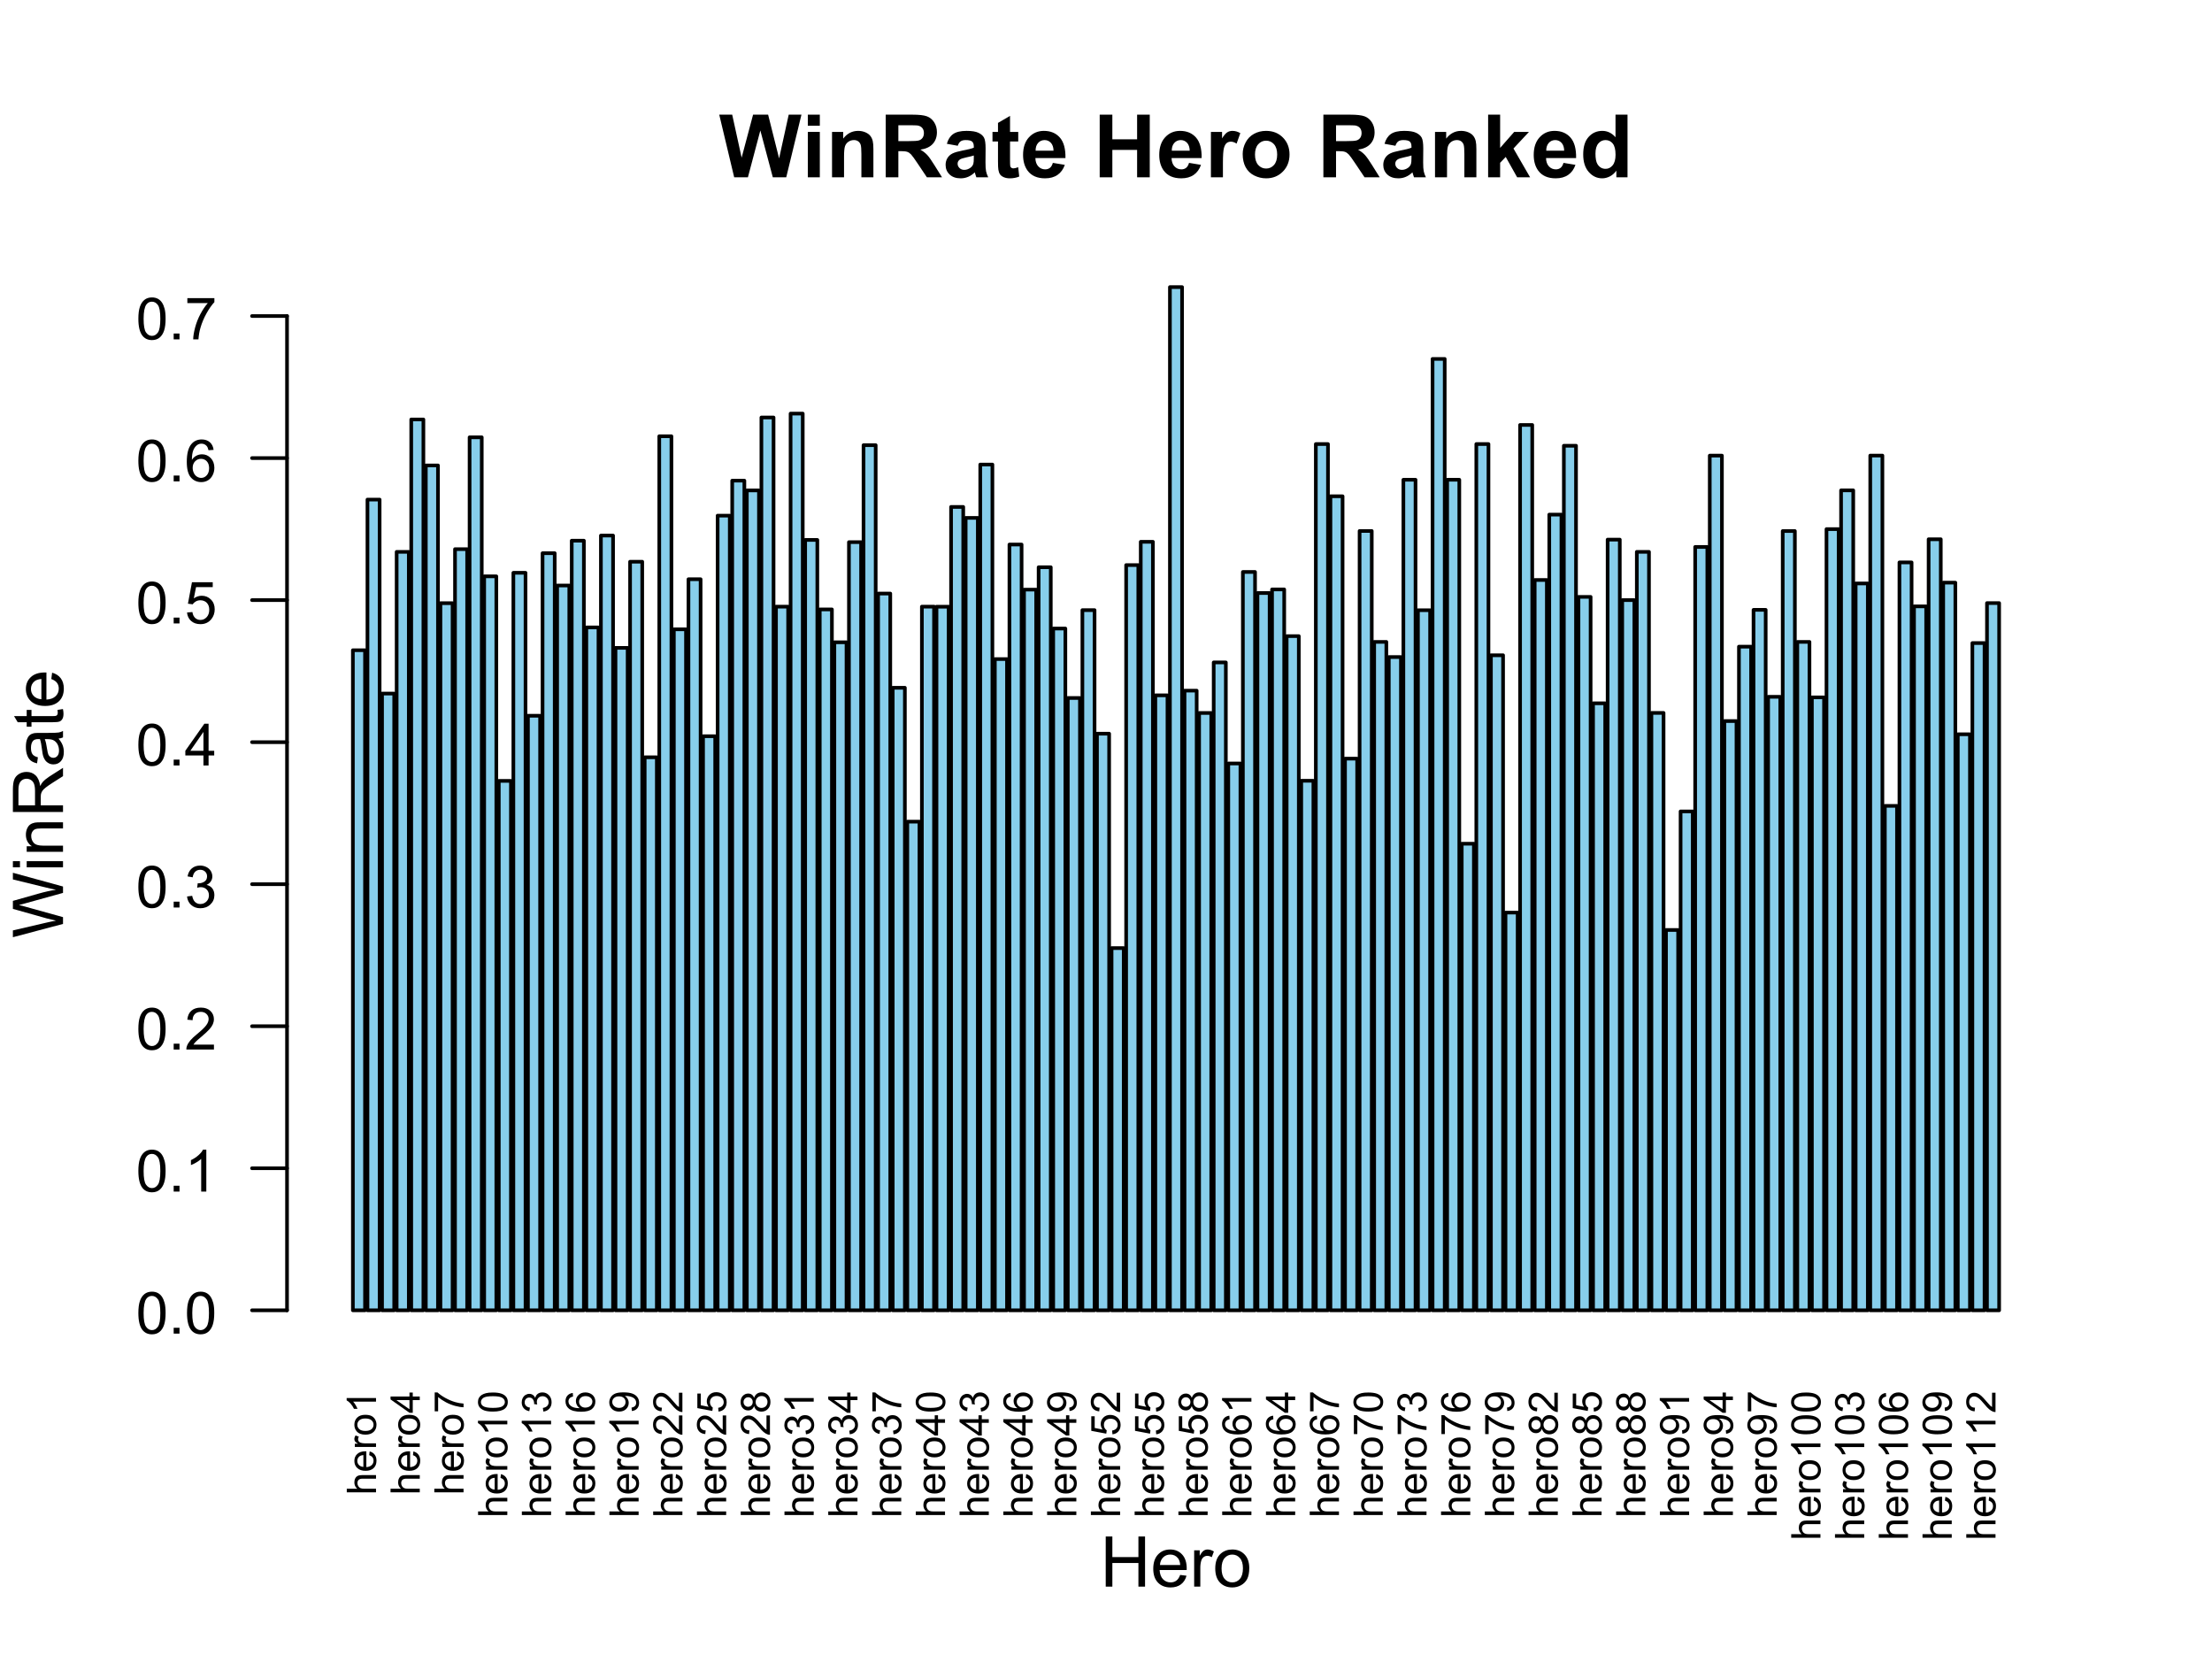 <?xml version="1.0" encoding="UTF-8"?>
<svg xmlns="http://www.w3.org/2000/svg" xmlns:xlink="http://www.w3.org/1999/xlink" width="455" height="345" viewBox="0 0 455 345">
<defs>
<g>
<g id="glyph-0-0">
<path d="M 0 -0.555 L -6.012 -0.555 L -6.012 -1.293 L -3.855 -1.293 C -4.254 -1.637 -4.453 -2.07 -4.453 -2.598 C -4.453 -2.918 -4.391 -3.199 -4.262 -3.438 C -4.137 -3.676 -3.961 -3.844 -3.738 -3.949 C -3.512 -4.051 -3.188 -4.102 -2.762 -4.102 L 0 -4.102 L 0 -3.363 L -2.762 -3.363 C -3.129 -3.363 -3.398 -3.285 -3.566 -3.125 C -3.734 -2.965 -3.82 -2.738 -3.82 -2.445 C -3.82 -2.227 -3.762 -2.02 -3.648 -1.828 C -3.535 -1.633 -3.383 -1.496 -3.188 -1.414 C -2.992 -1.332 -2.727 -1.293 -2.383 -1.293 L 0 -1.293 Z M 0 -0.555 "/>
</g>
<g id="glyph-0-1">
<path d="M -1.402 -3.535 L -1.309 -4.297 C -0.863 -4.18 -0.516 -3.957 -0.27 -3.629 C -0.023 -3.305 0.098 -2.891 0.098 -2.383 C 0.098 -1.746 -0.098 -1.242 -0.488 -0.867 C -0.883 -0.496 -1.434 -0.309 -2.141 -0.309 C -2.875 -0.309 -3.441 -0.496 -3.848 -0.875 C -4.25 -1.25 -4.453 -1.742 -4.453 -2.344 C -4.453 -2.926 -4.258 -3.398 -3.859 -3.77 C -3.465 -4.137 -2.906 -4.324 -2.188 -4.324 C -2.141 -4.324 -2.078 -4.32 -1.988 -4.32 L -1.988 -1.07 C -1.512 -1.098 -1.145 -1.234 -0.891 -1.477 C -0.637 -1.719 -0.508 -2.023 -0.508 -2.387 C -0.508 -2.656 -0.578 -2.891 -0.723 -3.082 C -0.863 -3.273 -1.09 -3.422 -1.402 -3.535 M -2.598 -1.113 L -2.598 -3.543 C -2.961 -3.512 -3.238 -3.418 -3.422 -3.266 C -3.703 -3.031 -3.848 -2.727 -3.848 -2.352 C -3.848 -2.012 -3.734 -1.727 -3.508 -1.496 C -3.281 -1.266 -2.977 -1.137 -2.598 -1.113 Z M -2.598 -1.113 "/>
</g>
<g id="glyph-0-2">
<path d="M 0 -0.547 L -4.355 -0.547 L -4.355 -1.211 L -3.695 -1.211 C -4.004 -1.379 -4.207 -1.535 -4.305 -1.68 C -4.406 -1.824 -4.453 -1.98 -4.453 -2.152 C -4.453 -2.402 -4.375 -2.656 -4.215 -2.914 L -3.531 -2.656 C -3.637 -2.477 -3.691 -2.297 -3.691 -2.117 C -3.691 -1.953 -3.645 -1.809 -3.547 -1.68 C -3.449 -1.555 -3.312 -1.461 -3.141 -1.406 C -2.879 -1.324 -2.594 -1.285 -2.281 -1.285 L 0 -1.285 Z M 0 -0.547 "/>
</g>
<g id="glyph-0-3">
<path d="M -2.18 -0.277 C -2.984 -0.277 -3.582 -0.504 -3.969 -0.953 C -4.293 -1.324 -4.453 -1.781 -4.453 -2.32 C -4.453 -2.922 -4.258 -3.41 -3.867 -3.789 C -3.473 -4.168 -2.93 -4.359 -2.238 -4.359 C -1.68 -4.359 -1.238 -4.277 -0.918 -4.109 C -0.594 -3.941 -0.348 -3.695 -0.168 -3.375 C 0.008 -3.051 0.098 -2.703 0.098 -2.32 C 0.098 -1.711 -0.098 -1.219 -0.488 -0.844 C -0.879 -0.469 -1.441 -0.277 -2.18 -0.277 M -2.18 -1.039 C -1.621 -1.039 -1.203 -1.16 -0.926 -1.402 C -0.648 -1.645 -0.508 -1.953 -0.508 -2.32 C -0.508 -2.688 -0.648 -2.992 -0.926 -3.234 C -1.207 -3.48 -1.633 -3.602 -2.203 -3.602 C -2.742 -3.602 -3.148 -3.48 -3.426 -3.234 C -3.703 -2.988 -3.844 -2.684 -3.844 -2.32 C -3.844 -1.953 -3.703 -1.645 -3.43 -1.402 C -3.152 -1.16 -2.734 -1.039 -2.18 -1.039 Z M -2.18 -1.039 "/>
</g>
<g id="glyph-0-4">
<path d="M 0 -3.129 L 0 -2.391 L -4.703 -2.391 C -4.535 -2.215 -4.367 -1.98 -4.195 -1.691 C -4.027 -1.402 -3.898 -1.145 -3.812 -0.914 L -4.527 -0.914 C -4.723 -1.328 -4.957 -1.688 -5.234 -1.996 C -5.508 -2.305 -5.777 -2.523 -6.039 -2.652 L -6.039 -3.129 Z M 0 -3.129 "/>
</g>
<g id="glyph-0-5">
<path d="M 0 -2.715 L -1.441 -2.715 L -1.441 -0.105 L -2.117 -0.105 L -6.012 -2.852 L -6.012 -3.453 L -2.117 -3.453 L -2.117 -4.266 L -1.441 -4.266 L -1.441 -3.453 L 0 -3.453 L 0 -2.715 M -2.117 -2.715 L -4.828 -2.715 L -2.117 -0.832 Z M -2.117 -2.715 "/>
</g>
<g id="glyph-0-6">
<path d="M -5.227 -0.398 L -5.934 -0.398 L -5.934 -4.289 L -5.359 -4.289 C -4.953 -3.906 -4.41 -3.527 -3.738 -3.152 C -3.062 -2.777 -2.367 -2.484 -1.652 -2.281 C -1.148 -2.133 -0.598 -2.039 0 -1.996 L 0 -1.238 C -0.473 -1.246 -1.043 -1.34 -1.715 -1.516 C -2.383 -1.695 -3.031 -1.949 -3.652 -2.281 C -4.273 -2.613 -4.797 -2.969 -5.227 -3.344 Z M -5.227 -0.398 "/>
</g>
<g id="glyph-0-7">
<path d="M -2.965 -0.348 C -3.676 -0.348 -4.25 -0.422 -4.684 -0.566 C -5.117 -0.715 -5.449 -0.934 -5.684 -1.219 C -5.918 -1.508 -6.039 -1.871 -6.039 -2.309 C -6.039 -2.633 -5.973 -2.914 -5.844 -3.156 C -5.711 -3.402 -5.527 -3.602 -5.281 -3.762 C -5.035 -3.918 -4.738 -4.043 -4.387 -4.133 C -4.035 -4.223 -3.562 -4.27 -2.965 -4.27 C -2.262 -4.27 -1.691 -4.195 -1.258 -4.051 C -0.824 -3.906 -0.488 -3.691 -0.254 -3.402 C -0.016 -3.113 0.102 -2.75 0.102 -2.309 C 0.102 -1.73 -0.105 -1.273 -0.52 -0.941 C -1.02 -0.547 -1.836 -0.348 -2.965 -0.348 M -2.965 -1.109 C -1.977 -1.109 -1.32 -1.223 -0.996 -1.453 C -0.668 -1.684 -0.504 -1.969 -0.504 -2.309 C -0.504 -2.648 -0.668 -2.934 -0.996 -3.164 C -1.324 -3.395 -1.98 -3.512 -2.965 -3.512 C -3.957 -3.512 -4.613 -3.395 -4.938 -3.164 C -5.262 -2.934 -5.426 -2.645 -5.426 -2.301 C -5.426 -1.961 -5.281 -1.691 -4.996 -1.488 C -4.629 -1.234 -3.953 -1.109 -2.965 -1.109 Z M -2.965 -1.109 "/>
</g>
<g id="glyph-0-8">
<path d="M -1.586 -0.352 L -1.688 -1.09 C -1.266 -1.176 -0.965 -1.32 -0.781 -1.523 C -0.598 -1.727 -0.504 -1.977 -0.504 -2.27 C -0.504 -2.617 -0.625 -2.91 -0.867 -3.148 C -1.105 -3.387 -1.402 -3.508 -1.758 -3.508 C -2.098 -3.508 -2.379 -3.395 -2.598 -3.176 C -2.82 -2.953 -2.93 -2.672 -2.93 -2.328 C -2.93 -2.191 -2.902 -2.016 -2.848 -1.809 L -3.496 -1.891 C -3.488 -1.941 -3.484 -1.98 -3.484 -2.008 C -3.484 -2.324 -3.566 -2.605 -3.73 -2.859 C -3.895 -3.109 -4.148 -3.234 -4.492 -3.234 C -4.762 -3.234 -4.984 -3.145 -5.164 -2.961 C -5.34 -2.777 -5.43 -2.543 -5.43 -2.25 C -5.43 -1.965 -5.34 -1.727 -5.16 -1.535 C -4.98 -1.344 -4.707 -1.219 -4.348 -1.164 L -4.48 -0.426 C -4.973 -0.516 -5.355 -0.723 -5.629 -1.043 C -5.902 -1.363 -6.039 -1.758 -6.039 -2.234 C -6.039 -2.562 -5.969 -2.867 -5.828 -3.141 C -5.684 -3.418 -5.492 -3.629 -5.25 -3.777 C -5.008 -3.922 -4.75 -3.996 -4.477 -3.996 C -4.215 -3.996 -3.977 -3.926 -3.766 -3.785 C -3.551 -3.645 -3.383 -3.441 -3.258 -3.168 C -3.176 -3.523 -3.004 -3.797 -2.746 -3.996 C -2.488 -4.191 -2.164 -4.289 -1.777 -4.289 C -1.25 -4.289 -0.805 -4.098 -0.441 -3.715 C -0.074 -3.332 0.105 -2.848 0.105 -2.266 C 0.105 -1.734 -0.051 -1.297 -0.363 -0.949 C -0.68 -0.602 -1.086 -0.402 -1.586 -0.352 Z M -1.586 -0.352 "/>
</g>
<g id="glyph-0-9">
<path d="M -4.539 -4.18 L -4.484 -3.445 C -4.773 -3.379 -4.984 -3.285 -5.113 -3.168 C -5.324 -2.965 -5.43 -2.719 -5.43 -2.43 C -5.43 -2.191 -5.363 -1.988 -5.234 -1.809 C -5.062 -1.578 -4.816 -1.395 -4.492 -1.258 C -4.164 -1.125 -3.703 -1.055 -3.102 -1.051 C -3.371 -1.227 -3.574 -1.445 -3.703 -1.703 C -3.836 -1.961 -3.902 -2.227 -3.902 -2.512 C -3.902 -3.004 -3.719 -3.422 -3.355 -3.766 C -2.996 -4.113 -2.527 -4.285 -1.953 -4.285 C -1.574 -4.285 -1.223 -4.203 -0.898 -4.043 C -0.578 -3.879 -0.328 -3.656 -0.156 -3.371 C 0.016 -3.086 0.102 -2.766 0.102 -2.402 C 0.102 -1.789 -0.125 -1.285 -0.578 -0.898 C -1.027 -0.512 -1.773 -0.316 -2.812 -0.316 C -3.977 -0.316 -4.82 -0.531 -5.348 -0.961 C -5.809 -1.336 -6.039 -1.84 -6.039 -2.473 C -6.039 -2.945 -5.906 -3.332 -5.641 -3.637 C -5.375 -3.938 -5.008 -4.121 -4.539 -4.18 M -1.949 -1.164 C -1.695 -1.164 -1.449 -1.219 -1.219 -1.328 C -0.984 -1.434 -0.809 -1.586 -0.688 -1.781 C -0.566 -1.973 -0.504 -2.18 -0.504 -2.391 C -0.504 -2.703 -0.629 -2.973 -0.883 -3.195 C -1.133 -3.418 -1.477 -3.531 -1.906 -3.531 C -2.324 -3.531 -2.648 -3.422 -2.891 -3.199 C -3.129 -2.977 -3.25 -2.699 -3.25 -2.363 C -3.25 -2.027 -3.129 -1.746 -2.891 -1.512 C -2.648 -1.281 -2.336 -1.164 -1.949 -1.164 Z M -1.949 -1.164 "/>
</g>
<g id="glyph-0-10">
<path d="M -1.391 -0.461 L -1.457 -1.168 C -1.121 -1.23 -0.879 -1.344 -0.73 -1.512 C -0.578 -1.684 -0.504 -1.898 -0.504 -2.164 C -0.504 -2.391 -0.555 -2.59 -0.66 -2.762 C -0.766 -2.934 -0.902 -3.074 -1.078 -3.184 C -1.25 -3.293 -1.484 -3.383 -1.781 -3.457 C -2.074 -3.531 -2.375 -3.566 -2.684 -3.566 C -2.715 -3.566 -2.766 -3.566 -2.828 -3.562 C -2.594 -3.418 -2.402 -3.215 -2.258 -2.961 C -2.113 -2.703 -2.039 -2.426 -2.039 -2.129 C -2.039 -1.633 -2.219 -1.211 -2.578 -0.867 C -2.941 -0.52 -3.418 -0.348 -4.008 -0.348 C -4.617 -0.348 -5.109 -0.527 -5.48 -0.887 C -5.852 -1.246 -6.039 -1.699 -6.039 -2.238 C -6.039 -2.629 -5.934 -2.988 -5.723 -3.312 C -5.512 -3.637 -5.211 -3.883 -4.82 -4.051 C -4.434 -4.219 -3.867 -4.301 -3.129 -4.301 C -2.359 -4.301 -1.75 -4.219 -1.293 -4.051 C -0.84 -3.887 -0.492 -3.637 -0.254 -3.309 C -0.016 -2.977 0.102 -2.594 0.102 -2.148 C 0.102 -1.68 -0.027 -1.293 -0.289 -0.996 C -0.551 -0.699 -0.918 -0.52 -1.391 -0.461 M -4.043 -3.48 C -4.469 -3.48 -4.805 -3.371 -5.055 -3.145 C -5.301 -2.918 -5.426 -2.648 -5.426 -2.328 C -5.426 -2 -5.293 -1.715 -5.023 -1.473 C -4.758 -1.23 -4.41 -1.109 -3.984 -1.109 C -3.602 -1.109 -3.289 -1.223 -3.051 -1.453 C -2.809 -1.684 -2.691 -1.969 -2.691 -2.309 C -2.691 -2.652 -2.809 -2.934 -3.051 -3.152 C -3.289 -3.371 -3.621 -3.48 -4.043 -3.48 Z M -4.043 -3.48 "/>
</g>
<g id="glyph-0-11">
<path d="M -0.711 -4.23 L 0 -4.23 L 0 -0.254 C -0.176 -0.25 -0.348 -0.277 -0.512 -0.34 C -0.785 -0.441 -1.051 -0.605 -1.312 -0.828 C -1.574 -1.051 -1.879 -1.371 -2.223 -1.793 C -2.758 -2.445 -3.184 -2.887 -3.496 -3.117 C -3.809 -3.348 -4.105 -3.461 -4.383 -3.461 C -4.676 -3.461 -4.926 -3.355 -5.125 -3.148 C -5.324 -2.938 -5.426 -2.664 -5.426 -2.328 C -5.426 -1.973 -5.32 -1.691 -5.105 -1.477 C -4.895 -1.262 -4.598 -1.156 -4.219 -1.152 L -4.297 -0.395 C -4.863 -0.445 -5.297 -0.641 -5.594 -0.98 C -5.891 -1.32 -6.039 -1.773 -6.039 -2.348 C -6.039 -2.922 -5.879 -3.379 -5.559 -3.715 C -5.238 -4.051 -4.84 -4.219 -4.367 -4.219 C -4.129 -4.219 -3.891 -4.172 -3.66 -4.074 C -3.426 -3.973 -3.18 -3.812 -2.926 -3.582 C -2.668 -3.355 -2.316 -2.977 -1.867 -2.445 C -1.496 -2 -1.242 -1.719 -1.109 -1.59 C -0.977 -1.465 -0.844 -1.363 -0.711 -1.281 Z M -0.711 -4.23 "/>
</g>
<g id="glyph-0-12">
<path d="M -1.574 -0.348 L -1.641 -1.125 C -1.262 -1.18 -0.98 -1.316 -0.789 -1.523 C -0.598 -1.734 -0.504 -1.984 -0.504 -2.281 C -0.504 -2.637 -0.637 -2.938 -0.906 -3.184 C -1.176 -3.43 -1.531 -3.551 -1.973 -3.551 C -2.395 -3.551 -2.727 -3.434 -2.969 -3.195 C -3.211 -2.961 -3.336 -2.652 -3.336 -2.27 C -3.336 -2.031 -3.281 -1.816 -3.172 -1.625 C -3.066 -1.434 -2.926 -1.281 -2.754 -1.172 L -2.844 -0.48 L -5.93 -1.062 L -5.93 -4.051 L -5.227 -4.051 L -5.227 -1.652 L -3.609 -1.328 C -3.859 -1.691 -3.988 -2.07 -3.988 -2.465 C -3.988 -2.988 -3.805 -3.434 -3.441 -3.793 C -3.078 -4.156 -2.609 -4.336 -2.039 -4.336 C -1.496 -4.336 -1.023 -4.176 -0.629 -3.859 C -0.141 -3.473 0.102 -2.949 0.102 -2.281 C 0.102 -1.734 -0.051 -1.289 -0.355 -0.941 C -0.664 -0.594 -1.07 -0.398 -1.574 -0.348 Z M -1.574 -0.348 "/>
</g>
<g id="glyph-0-13">
<path d="M -3.262 -1.484 C -3.371 -1.18 -3.531 -0.953 -3.742 -0.805 C -3.949 -0.656 -4.195 -0.582 -4.488 -0.582 C -4.926 -0.582 -5.293 -0.738 -5.59 -1.055 C -5.887 -1.367 -6.039 -1.785 -6.039 -2.309 C -6.039 -2.836 -5.887 -3.258 -5.582 -3.578 C -5.273 -3.898 -4.902 -4.055 -4.465 -4.055 C -4.188 -4.055 -3.945 -3.984 -3.738 -3.836 C -3.531 -3.691 -3.371 -3.469 -3.262 -3.172 C -3.141 -3.539 -2.945 -3.82 -2.68 -4.012 C -2.41 -4.207 -2.09 -4.301 -1.719 -4.301 C -1.203 -4.301 -0.773 -4.121 -0.422 -3.758 C -0.074 -3.395 0.102 -2.914 0.102 -2.32 C 0.102 -1.727 -0.074 -1.25 -0.426 -0.887 C -0.777 -0.523 -1.215 -0.34 -1.738 -0.34 C -2.129 -0.34 -2.457 -0.441 -2.723 -0.637 C -2.984 -0.836 -3.164 -1.117 -3.262 -1.484 M -4.512 -1.336 C -4.227 -1.336 -3.996 -1.43 -3.812 -1.613 C -3.633 -1.797 -3.543 -2.031 -3.543 -2.324 C -3.543 -2.609 -3.633 -2.844 -3.812 -3.023 C -3.992 -3.207 -4.211 -3.297 -4.469 -3.297 C -4.742 -3.297 -4.969 -3.203 -5.152 -3.016 C -5.34 -2.828 -5.43 -2.598 -5.43 -2.316 C -5.43 -2.035 -5.34 -1.801 -5.16 -1.617 C -4.98 -1.43 -4.762 -1.336 -4.512 -1.336 M -1.734 -1.098 C -1.523 -1.098 -1.32 -1.148 -1.125 -1.25 C -0.926 -1.348 -0.773 -1.496 -0.668 -1.695 C -0.559 -1.891 -0.504 -2.102 -0.504 -2.328 C -0.504 -2.684 -0.617 -2.973 -0.844 -3.203 C -1.07 -3.434 -1.359 -3.547 -1.711 -3.547 C -2.066 -3.547 -2.359 -3.43 -2.594 -3.191 C -2.824 -2.957 -2.941 -2.66 -2.941 -2.305 C -2.941 -1.957 -2.824 -1.672 -2.598 -1.441 C -2.367 -1.215 -2.078 -1.098 -1.734 -1.098 Z M -1.734 -1.098 "/>
</g>
<g id="glyph-1-0">
<path d="M 3.137 0 L 0.062 -12.883 L 2.727 -12.883 L 4.668 -4.035 L 7.023 -12.883 L 10.117 -12.883 L 12.375 -3.883 L 14.352 -12.883 L 16.973 -12.883 L 13.844 0 L 11.082 0 L 8.516 -9.633 L 5.961 0 Z M 3.137 0 "/>
</g>
<g id="glyph-1-1">
<path d="M 1.293 -10.602 L 1.293 -12.883 L 3.762 -12.883 L 3.762 -10.602 L 1.293 -10.602 M 1.293 0 L 1.293 -9.336 L 3.762 -9.336 L 3.762 0 Z M 1.293 0 "/>
</g>
<g id="glyph-1-2">
<path d="M 9.781 0 L 7.312 0 L 7.312 -4.766 C 7.312 -5.77 7.258 -6.422 7.156 -6.719 C 7.047 -7.016 6.879 -7.246 6.641 -7.41 C 6.402 -7.574 6.117 -7.656 5.781 -7.656 C 5.355 -7.656 4.973 -7.539 4.633 -7.305 C 4.293 -7.07 4.059 -6.758 3.934 -6.371 C 3.809 -5.984 3.742 -5.27 3.742 -4.227 L 3.742 0 L 1.273 0 L 1.273 -9.336 L 3.57 -9.336 L 3.57 -7.961 C 4.383 -9.016 5.406 -9.547 6.645 -9.547 C 7.188 -9.547 7.688 -9.445 8.141 -9.25 C 8.59 -9.055 8.93 -8.805 9.164 -8.5 C 9.395 -8.195 9.555 -7.848 9.645 -7.461 C 9.738 -7.074 9.781 -6.52 9.781 -5.801 Z M 9.781 0 "/>
</g>
<g id="glyph-1-3">
<path d="M 1.32 0 L 1.32 -12.883 L 6.793 -12.883 C 8.172 -12.883 9.172 -12.77 9.797 -12.539 C 10.418 -12.305 10.918 -11.895 11.293 -11.305 C 11.668 -10.711 11.855 -10.035 11.855 -9.273 C 11.855 -8.305 11.57 -7.508 11.004 -6.879 C 10.434 -6.246 9.586 -5.852 8.453 -5.688 C 9.016 -5.359 9.48 -4.996 9.848 -4.605 C 10.215 -4.211 10.707 -3.516 11.328 -2.516 L 12.902 0 L 9.789 0 L 7.91 -2.805 C 7.242 -3.805 6.785 -4.438 6.539 -4.699 C 6.293 -4.957 6.031 -5.137 5.758 -5.234 C 5.48 -5.332 5.047 -5.379 4.445 -5.379 L 3.922 -5.379 L 3.922 0 L 1.32 0 M 3.922 -7.438 L 5.844 -7.438 C 7.094 -7.434 7.871 -7.488 8.184 -7.594 C 8.492 -7.699 8.734 -7.879 8.914 -8.141 C 9.086 -8.395 9.176 -8.719 9.176 -9.105 C 9.176 -9.539 9.059 -9.891 8.828 -10.156 C 8.598 -10.422 8.27 -10.59 7.848 -10.66 C 7.637 -10.691 7.004 -10.703 5.949 -10.703 L 3.922 -10.703 Z M 3.922 -7.438 "/>
</g>
<g id="glyph-1-4">
<path d="M 3.137 -6.484 L 0.898 -6.891 C 1.148 -7.793 1.582 -8.461 2.195 -8.895 C 2.812 -9.328 3.727 -9.547 4.938 -9.547 C 6.039 -9.547 6.859 -9.414 7.398 -9.152 C 7.938 -8.895 8.32 -8.562 8.539 -8.16 C 8.758 -7.758 8.867 -7.023 8.867 -5.949 L 8.844 -3.066 C 8.844 -2.246 8.883 -1.641 8.961 -1.254 C 9.039 -0.863 9.188 -0.445 9.406 0 L 6.961 0 C 6.895 -0.164 6.816 -0.406 6.723 -0.73 C 6.684 -0.875 6.652 -0.973 6.637 -1.02 C 6.215 -0.609 5.762 -0.301 5.281 -0.098 C 4.801 0.109 4.289 0.211 3.742 0.211 C 2.781 0.211 2.027 -0.051 1.473 -0.57 C 0.918 -1.094 0.641 -1.754 0.641 -2.547 C 0.641 -3.078 0.766 -3.547 1.02 -3.961 C 1.27 -4.371 1.625 -4.688 2.078 -4.91 C 2.531 -5.129 3.188 -5.32 4.043 -5.484 C 5.195 -5.699 5.996 -5.902 6.441 -6.09 L 6.441 -6.336 C 6.441 -6.812 6.324 -7.148 6.09 -7.352 C 5.855 -7.555 5.414 -7.656 4.766 -7.656 C 4.324 -7.656 3.98 -7.57 3.734 -7.395 C 3.488 -7.223 3.289 -6.918 3.137 -6.484 M 6.441 -4.484 C 6.125 -4.375 5.625 -4.25 4.938 -4.105 C 4.254 -3.957 3.805 -3.812 3.594 -3.672 C 3.273 -3.445 3.109 -3.156 3.109 -2.805 C 3.109 -2.457 3.238 -2.16 3.5 -1.906 C 3.754 -1.656 4.082 -1.531 4.484 -1.531 C 4.926 -1.531 5.352 -1.676 5.758 -1.969 C 6.055 -2.191 6.25 -2.465 6.344 -2.785 C 6.41 -2.996 6.441 -3.398 6.441 -3.992 Z M 6.441 -4.484 "/>
</g>
<g id="glyph-1-5">
<path d="M 5.57 -9.336 L 5.57 -7.367 L 3.883 -7.367 L 3.883 -3.602 C 3.883 -2.84 3.902 -2.398 3.934 -2.273 C 3.965 -2.145 4.039 -2.043 4.152 -1.961 C 4.266 -1.879 4.406 -1.836 4.57 -1.836 C 4.797 -1.836 5.129 -1.914 5.562 -2.074 L 5.773 -0.156 C 5.199 0.086 4.551 0.211 3.824 0.211 C 3.379 0.211 2.977 0.137 2.617 -0.012 C 2.262 -0.164 2 -0.355 1.832 -0.594 C 1.664 -0.832 1.551 -1.152 1.484 -1.555 C 1.434 -1.844 1.406 -2.422 1.406 -3.297 L 1.406 -7.367 L 0.273 -7.367 L 0.273 -9.336 L 1.406 -9.336 L 1.406 -11.188 L 3.883 -12.629 L 3.883 -9.336 Z M 5.57 -9.336 "/>
</g>
<g id="glyph-1-6">
<path d="M 6.695 -2.969 L 9.156 -2.559 C 8.844 -1.656 8.344 -0.969 7.66 -0.496 C 6.977 -0.023 6.121 0.211 5.098 0.211 C 3.473 0.211 2.273 -0.32 1.492 -1.379 C 0.879 -2.23 0.57 -3.301 0.57 -4.598 C 0.57 -6.145 0.977 -7.355 1.785 -8.23 C 2.594 -9.105 3.613 -9.547 4.852 -9.547 C 6.238 -9.547 7.336 -9.086 8.141 -8.168 C 8.941 -7.254 9.324 -5.848 9.289 -3.953 L 3.102 -3.953 C 3.121 -3.223 3.32 -2.652 3.699 -2.246 C 4.082 -1.84 4.555 -1.633 5.125 -1.633 C 5.512 -1.633 5.836 -1.742 6.102 -1.953 C 6.363 -2.16 6.562 -2.5 6.695 -2.969 M 6.836 -5.469 C 6.82 -6.18 6.637 -6.727 6.285 -7.098 C 5.934 -7.469 5.504 -7.656 5 -7.656 C 4.461 -7.656 4.016 -7.457 3.664 -7.066 C 3.312 -6.672 3.141 -6.141 3.148 -5.469 Z M 6.836 -5.469 "/>
</g>
<g id="glyph-1-7">
</g>
<g id="glyph-1-8">
<path d="M 1.32 0 L 1.32 -12.883 L 3.922 -12.883 L 3.922 -7.812 L 9.016 -7.812 L 9.016 -12.883 L 11.617 -12.883 L 11.617 0 L 9.016 0 L 9.016 -5.633 L 3.922 -5.633 L 3.922 0 Z M 1.32 0 "/>
</g>
<g id="glyph-1-9">
<path d="M 3.656 0 L 1.188 0 L 1.188 -9.336 L 3.48 -9.336 L 3.48 -8.008 C 3.871 -8.633 4.227 -9.047 4.539 -9.246 C 4.852 -9.445 5.207 -9.547 5.609 -9.547 C 6.172 -9.547 6.711 -9.391 7.234 -9.078 L 6.469 -6.926 C 6.051 -7.195 5.664 -7.328 5.309 -7.328 C 4.961 -7.328 4.668 -7.234 4.43 -7.043 C 4.188 -6.855 4 -6.508 3.863 -6.012 C 3.727 -5.512 3.656 -4.469 3.656 -2.883 Z M 3.656 0 "/>
</g>
<g id="glyph-1-10">
<path d="M 0.719 -4.797 C 0.719 -5.617 0.922 -6.414 1.328 -7.18 C 1.73 -7.949 2.305 -8.535 3.047 -8.938 C 3.785 -9.344 4.613 -9.547 5.527 -9.547 C 6.941 -9.547 8.098 -9.086 9 -8.168 C 9.902 -7.254 10.352 -6.094 10.352 -4.695 C 10.352 -3.281 9.898 -2.109 8.988 -1.184 C 8.074 -0.254 6.93 0.211 5.547 0.211 C 4.691 0.211 3.875 0.016 3.098 -0.367 C 2.32 -0.754 1.73 -1.324 1.328 -2.07 C 0.922 -2.816 0.719 -3.727 0.719 -4.797 M 3.25 -4.668 C 3.25 -3.742 3.473 -3.031 3.91 -2.539 C 4.352 -2.047 4.891 -1.801 5.539 -1.801 C 6.18 -1.801 6.723 -2.047 7.16 -2.539 C 7.594 -3.031 7.812 -3.746 7.812 -4.684 C 7.812 -5.598 7.594 -6.301 7.16 -6.793 C 6.723 -7.285 6.18 -7.531 5.539 -7.531 C 4.891 -7.531 4.352 -7.285 3.91 -6.793 C 3.473 -6.301 3.25 -5.594 3.25 -4.668 Z M 3.25 -4.668 "/>
</g>
<g id="glyph-1-11">
<path d="M 1.203 0 L 1.203 -12.883 L 3.672 -12.883 L 3.672 -6.047 L 6.566 -9.336 L 9.605 -9.336 L 6.414 -5.922 L 9.836 0 L 7.172 0 L 4.824 -4.191 L 3.672 -2.988 L 3.672 0 Z M 1.203 0 "/>
</g>
<g id="glyph-1-12">
<path d="M 9.852 0 L 7.559 0 L 7.559 -1.371 C 7.176 -0.836 6.727 -0.441 6.211 -0.18 C 5.691 0.082 5.168 0.211 4.641 0.211 C 3.57 0.211 2.648 -0.223 1.887 -1.086 C 1.121 -1.949 0.738 -3.156 0.738 -4.703 C 0.738 -6.285 1.109 -7.488 1.855 -8.309 C 2.598 -9.133 3.539 -9.547 4.676 -9.547 C 5.719 -9.547 6.621 -9.109 7.383 -8.242 L 7.383 -12.883 L 9.852 -12.883 L 9.852 0 M 3.262 -4.867 C 3.262 -3.871 3.398 -3.152 3.672 -2.707 C 4.07 -2.062 4.629 -1.738 5.344 -1.742 C 5.91 -1.738 6.395 -1.98 6.793 -2.465 C 7.191 -2.949 7.391 -3.672 7.391 -4.633 C 7.391 -5.703 7.199 -6.477 6.812 -6.949 C 6.426 -7.418 5.93 -7.656 5.328 -7.656 C 4.738 -7.656 4.25 -7.422 3.855 -6.957 C 3.457 -6.492 3.262 -5.793 3.262 -4.867 Z M 3.262 -4.867 "/>
</g>
<g id="glyph-2-0">
<path d="M 1.152 0 L 1.152 -10.309 L 2.516 -10.309 L 2.516 -6.074 L 7.875 -6.074 L 7.875 -10.309 L 9.238 -10.309 L 9.238 0 L 7.875 0 L 7.875 -4.859 L 2.516 -4.859 L 2.516 0 Z M 1.152 0 "/>
</g>
<g id="glyph-2-1">
<path d="M 6.062 -2.406 L 7.367 -2.242 C 7.164 -1.48 6.781 -0.887 6.223 -0.465 C 5.664 -0.043 4.953 0.168 4.086 0.168 C 2.992 0.168 2.125 -0.168 1.488 -0.84 C 0.848 -1.512 0.527 -2.457 0.527 -3.672 C 0.527 -4.926 0.852 -5.902 1.496 -6.594 C 2.145 -7.289 2.984 -7.637 4.016 -7.637 C 5.012 -7.637 5.828 -7.297 6.461 -6.617 C 7.094 -5.938 7.41 -4.98 7.41 -3.746 C 7.41 -3.672 7.41 -3.559 7.402 -3.41 L 1.836 -3.41 C 1.883 -2.59 2.113 -1.961 2.531 -1.527 C 2.949 -1.09 3.469 -0.871 4.094 -0.871 C 4.555 -0.871 4.953 -0.992 5.281 -1.238 C 5.609 -1.48 5.867 -1.871 6.062 -2.406 M 1.906 -4.449 L 6.074 -4.449 C 6.02 -5.078 5.859 -5.551 5.598 -5.863 C 5.195 -6.352 4.672 -6.594 4.027 -6.594 C 3.449 -6.594 2.957 -6.402 2.562 -6.012 C 2.168 -5.621 1.949 -5.102 1.906 -4.449 Z M 1.906 -4.449 "/>
</g>
<g id="glyph-2-2">
<path d="M 0.934 0 L 0.934 -7.469 L 2.074 -7.469 L 2.074 -6.336 C 2.363 -6.863 2.633 -7.215 2.879 -7.383 C 3.125 -7.551 3.395 -7.637 3.691 -7.637 C 4.117 -7.637 4.551 -7.5 4.992 -7.227 L 4.555 -6.055 C 4.246 -6.238 3.938 -6.328 3.629 -6.328 C 3.352 -6.328 3.102 -6.246 2.883 -6.078 C 2.664 -5.91 2.504 -5.68 2.41 -5.387 C 2.27 -4.938 2.199 -4.445 2.199 -3.91 L 2.199 0 Z M 0.934 0 "/>
</g>
<g id="glyph-2-3">
<path d="M 0.477 -3.734 C 0.477 -5.117 0.863 -6.141 1.633 -6.805 C 2.273 -7.359 3.055 -7.637 3.98 -7.637 C 5.008 -7.637 5.844 -7.301 6.496 -6.625 C 7.148 -5.953 7.473 -5.023 7.473 -3.84 C 7.473 -2.879 7.328 -2.121 7.043 -1.57 C 6.754 -1.02 6.332 -0.594 5.781 -0.289 C 5.23 0.016 4.633 0.168 3.98 0.168 C 2.934 0.168 2.09 -0.168 1.445 -0.836 C 0.801 -1.508 0.477 -2.473 0.477 -3.734 M 1.777 -3.734 C 1.777 -2.777 1.988 -2.062 2.406 -1.586 C 2.82 -1.109 3.348 -0.871 3.98 -0.871 C 4.609 -0.871 5.129 -1.109 5.547 -1.59 C 5.965 -2.066 6.172 -2.797 6.172 -3.777 C 6.172 -4.699 5.965 -5.398 5.543 -5.875 C 5.125 -6.352 4.602 -6.59 3.98 -6.59 C 3.348 -6.59 2.82 -6.352 2.406 -5.879 C 1.988 -5.406 1.777 -4.691 1.777 -3.734 Z M 1.777 -3.734 "/>
</g>
<g id="glyph-3-0">
<path d="M 0 -2.91 L -10.309 -0.176 L -10.309 -1.574 L -3.551 -3.145 C -2.844 -3.312 -2.141 -3.457 -1.441 -3.578 C -2.543 -3.84 -3.18 -3.996 -3.348 -4.043 L -10.309 -6.004 L -10.309 -7.648 L -5.09 -9.125 C -3.797 -9.496 -2.582 -9.766 -1.441 -9.93 C -2.094 -10.059 -2.84 -10.23 -3.684 -10.441 L -10.309 -12.059 L -10.309 -13.43 L 0 -10.602 L 0 -9.289 L -7.855 -7.117 C -8.512 -6.934 -8.914 -6.824 -9.062 -6.793 C -8.59 -6.684 -8.188 -6.582 -7.855 -6.488 L 0 -4.305 Z M 0 -2.91 "/>
</g>
<g id="glyph-3-1">
<path d="M -8.852 -0.957 L -10.309 -0.957 L -10.309 -2.223 L -8.852 -2.223 L -8.852 -0.957 M 0 -0.957 L -7.469 -0.957 L -7.469 -2.223 L 0 -2.223 Z M 0 -0.957 "/>
</g>
<g id="glyph-3-2">
<path d="M 0 -0.949 L -7.469 -0.949 L -7.469 -2.09 L -6.406 -2.09 C -7.227 -2.637 -7.637 -3.43 -7.637 -4.465 C -7.637 -4.914 -7.555 -5.328 -7.395 -5.707 C -7.23 -6.082 -7.02 -6.367 -6.758 -6.555 C -6.496 -6.742 -6.184 -6.871 -5.82 -6.945 C -5.586 -6.992 -5.176 -7.016 -4.59 -7.016 L 0 -7.016 L 0 -5.75 L -4.543 -5.75 C -5.059 -5.75 -5.441 -5.703 -5.699 -5.605 C -5.953 -5.504 -6.156 -5.332 -6.309 -5.078 C -6.461 -4.828 -6.539 -4.535 -6.539 -4.199 C -6.539 -3.66 -6.367 -3.191 -6.027 -2.801 C -5.684 -2.41 -5.035 -2.215 -4.078 -2.215 L 0 -2.215 Z M 0 -0.949 "/>
</g>
<g id="glyph-3-3">
<path d="M 0 -1.133 L -10.309 -1.133 L -10.309 -5.703 C -10.309 -6.621 -10.215 -7.32 -10.031 -7.797 C -9.844 -8.277 -9.52 -8.656 -9.051 -8.945 C -8.582 -9.23 -8.062 -9.371 -7.496 -9.371 C -6.766 -9.371 -6.148 -9.137 -5.645 -8.664 C -5.145 -8.188 -4.824 -7.457 -4.691 -6.469 C -4.516 -6.828 -4.344 -7.105 -4.176 -7.293 C -3.812 -7.691 -3.355 -8.066 -2.805 -8.422 L 0 -10.215 L 0 -8.5 L -2.145 -7.137 C -2.762 -6.738 -3.238 -6.41 -3.566 -6.152 C -3.895 -5.895 -4.121 -5.664 -4.254 -5.461 C -4.387 -5.254 -4.477 -5.047 -4.527 -4.836 C -4.562 -4.684 -4.578 -4.43 -4.578 -4.078 L -4.578 -2.496 L 0 -2.496 L 0 -1.133 M -5.758 -2.496 L -5.758 -5.43 C -5.758 -6.051 -5.824 -6.539 -5.953 -6.891 C -6.082 -7.242 -6.285 -7.508 -6.57 -7.691 C -6.855 -7.875 -7.164 -7.965 -7.496 -7.965 C -7.984 -7.965 -8.383 -7.789 -8.699 -7.438 C -9.012 -7.082 -9.168 -6.523 -9.168 -5.758 L -9.168 -2.496 Z M -5.758 -2.496 "/>
</g>
<g id="glyph-3-4">
<path d="M -0.922 -5.82 C -0.523 -5.352 -0.242 -4.902 -0.078 -4.469 C 0.086 -4.035 0.168 -3.57 0.168 -3.074 C 0.168 -2.254 -0.031 -1.621 -0.434 -1.18 C -0.832 -0.742 -1.344 -0.52 -1.969 -0.52 C -2.336 -0.52 -2.668 -0.602 -2.969 -0.77 C -3.273 -0.938 -3.516 -1.152 -3.699 -1.422 C -3.883 -1.691 -4.02 -1.996 -4.113 -2.336 C -4.18 -2.582 -4.242 -2.957 -4.305 -3.461 C -4.426 -4.48 -4.57 -5.234 -4.738 -5.715 C -4.914 -5.723 -5.023 -5.723 -5.07 -5.723 C -5.586 -5.723 -5.949 -5.605 -6.16 -5.363 C -6.445 -5.043 -6.59 -4.562 -6.59 -3.922 C -6.59 -3.328 -6.484 -2.887 -6.273 -2.605 C -6.066 -2.32 -5.699 -2.113 -5.168 -1.977 L -5.336 -0.738 C -5.867 -0.852 -6.293 -1.035 -6.621 -1.293 C -6.945 -1.551 -7.195 -1.926 -7.371 -2.41 C -7.547 -2.898 -7.637 -3.465 -7.637 -4.105 C -7.637 -4.742 -7.562 -5.262 -7.41 -5.66 C -7.262 -6.059 -7.07 -6.352 -6.844 -6.539 C -6.617 -6.727 -6.332 -6.859 -5.984 -6.934 C -5.77 -6.977 -5.379 -6.996 -4.816 -6.996 L -3.129 -6.996 C -1.953 -6.996 -1.207 -7.023 -0.895 -7.078 C -0.586 -7.129 -0.285 -7.238 0 -7.398 L 0 -6.074 C -0.262 -5.945 -0.57 -5.859 -0.922 -5.82 M -3.746 -5.715 C -3.559 -5.258 -3.402 -4.566 -3.27 -3.648 C -3.195 -3.129 -3.109 -2.762 -3.016 -2.547 C -2.922 -2.328 -2.785 -2.164 -2.605 -2.047 C -2.426 -1.93 -2.223 -1.871 -2.004 -1.871 C -1.668 -1.871 -1.387 -1.996 -1.16 -2.254 C -0.934 -2.508 -0.824 -2.883 -0.824 -3.375 C -0.824 -3.863 -0.93 -4.297 -1.141 -4.676 C -1.355 -5.055 -1.648 -5.336 -2.02 -5.512 C -2.305 -5.648 -2.727 -5.715 -3.285 -5.715 Z M -3.746 -5.715 "/>
</g>
<g id="glyph-3-5">
<path d="M -1.133 -3.711 L -0.016 -3.895 C 0.062 -3.539 0.098 -3.219 0.098 -2.938 C 0.098 -2.48 0.027 -2.125 -0.121 -1.871 C -0.266 -1.617 -0.457 -1.438 -0.691 -1.336 C -0.93 -1.234 -1.426 -1.18 -2.188 -1.18 L -6.484 -1.18 L -6.484 -0.254 L -7.469 -0.254 L -7.469 -1.18 L -9.316 -1.18 L -10.074 -2.441 L -7.469 -2.441 L -7.469 -3.711 L -6.484 -3.711 L -6.484 -2.441 L -2.117 -2.441 C -1.754 -2.441 -1.523 -2.461 -1.422 -2.508 C -1.316 -2.551 -1.234 -2.625 -1.176 -2.723 C -1.113 -2.824 -1.082 -2.969 -1.082 -3.156 C -1.082 -3.297 -1.098 -3.484 -1.133 -3.711 Z M -1.133 -3.711 "/>
</g>
<g id="glyph-3-6">
<path d="M -2.406 -6.062 L -2.242 -7.367 C -1.48 -7.164 -0.887 -6.781 -0.465 -6.223 C -0.043 -5.664 0.168 -4.953 0.168 -4.086 C 0.168 -2.992 -0.168 -2.125 -0.84 -1.488 C -1.512 -0.848 -2.457 -0.527 -3.672 -0.527 C -4.926 -0.527 -5.902 -0.852 -6.594 -1.496 C -7.289 -2.145 -7.637 -2.984 -7.637 -4.016 C -7.637 -5.012 -7.297 -5.828 -6.617 -6.461 C -5.938 -7.094 -4.98 -7.41 -3.746 -7.41 C -3.672 -7.41 -3.559 -7.41 -3.41 -7.402 L -3.41 -1.836 C -2.59 -1.883 -1.961 -2.113 -1.527 -2.531 C -1.09 -2.949 -0.871 -3.469 -0.871 -4.094 C -0.871 -4.555 -0.992 -4.953 -1.238 -5.281 C -1.48 -5.609 -1.871 -5.867 -2.406 -6.062 M -4.449 -1.906 L -4.449 -6.074 C -5.078 -6.02 -5.551 -5.859 -5.863 -5.598 C -6.352 -5.195 -6.594 -4.672 -6.594 -4.027 C -6.594 -3.449 -6.402 -2.957 -6.012 -2.562 C -5.621 -2.168 -5.102 -1.949 -4.449 -1.906 Z M -4.449 -1.906 "/>
</g>
<g id="glyph-4-0">
<path d="M 0.5 -4.234 C 0.5 -5.25 0.602 -6.07 0.812 -6.688 C 1.02 -7.309 1.332 -7.785 1.742 -8.121 C 2.156 -8.457 2.672 -8.625 3.297 -8.625 C 3.758 -8.625 4.164 -8.531 4.512 -8.348 C 4.859 -8.16 5.145 -7.895 5.375 -7.543 C 5.598 -7.195 5.777 -6.77 5.906 -6.266 C 6.035 -5.766 6.102 -5.086 6.102 -4.234 C 6.102 -3.227 5.996 -2.414 5.789 -1.797 C 5.582 -1.176 5.273 -0.699 4.859 -0.359 C 4.449 -0.023 3.926 0.148 3.297 0.148 C 2.469 0.148 1.82 -0.152 1.348 -0.742 C 0.781 -1.461 0.5 -2.621 0.5 -4.234 M 1.582 -4.234 C 1.582 -2.824 1.746 -1.887 2.078 -1.422 C 2.406 -0.953 2.812 -0.719 3.297 -0.719 C 3.781 -0.719 4.191 -0.953 4.52 -1.422 C 4.852 -1.891 5.016 -2.828 5.016 -4.234 C 5.016 -5.648 4.852 -6.59 4.52 -7.055 C 4.191 -7.52 3.781 -7.75 3.289 -7.75 C 2.801 -7.75 2.414 -7.547 2.125 -7.137 C 1.766 -6.613 1.582 -5.645 1.582 -4.234 Z M 1.582 -4.234 "/>
</g>
<g id="glyph-4-1">
<path d="M 1.09 0 L 1.09 -1.203 L 2.289 -1.203 L 2.289 0 Z M 1.09 0 "/>
</g>
<g id="glyph-4-2">
<path d="M 4.469 0 L 3.414 0 L 3.414 -6.719 C 3.16 -6.477 2.828 -6.234 2.418 -5.992 C 2.004 -5.75 1.633 -5.57 1.305 -5.449 L 1.305 -6.469 C 1.895 -6.746 2.41 -7.082 2.852 -7.477 C 3.293 -7.871 3.605 -8.254 3.789 -8.625 L 4.469 -8.625 Z M 4.469 0 "/>
</g>
<g id="glyph-4-3">
<path d="M 6.039 -1.016 L 6.039 0 L 0.363 0 C 0.355 -0.254 0.395 -0.5 0.484 -0.734 C 0.629 -1.117 0.863 -1.5 1.18 -1.875 C 1.5 -2.25 1.957 -2.684 2.562 -3.176 C 3.492 -3.941 4.125 -4.547 4.453 -4.996 C 4.781 -5.441 4.945 -5.867 4.945 -6.266 C 4.945 -6.68 4.797 -7.035 4.496 -7.32 C 4.199 -7.609 3.809 -7.75 3.328 -7.75 C 2.82 -7.75 2.414 -7.602 2.109 -7.297 C 1.805 -6.992 1.648 -6.57 1.648 -6.031 L 0.562 -6.141 C 0.637 -6.949 0.918 -7.566 1.398 -7.988 C 1.883 -8.414 2.535 -8.625 3.352 -8.625 C 4.176 -8.625 4.828 -8.398 5.309 -7.938 C 5.789 -7.484 6.031 -6.914 6.031 -6.242 C 6.031 -5.895 5.957 -5.559 5.82 -5.227 C 5.676 -4.895 5.445 -4.543 5.117 -4.18 C 4.793 -3.809 4.25 -3.305 3.492 -2.664 C 2.859 -2.133 2.453 -1.773 2.273 -1.586 C 2.094 -1.395 1.945 -1.203 1.828 -1.016 Z M 6.039 -1.016 "/>
</g>
<g id="glyph-4-4">
<path d="M 0.504 -2.266 L 1.559 -2.406 C 1.68 -1.812 1.887 -1.379 2.176 -1.117 C 2.469 -0.852 2.82 -0.719 3.242 -0.719 C 3.734 -0.719 4.156 -0.891 4.496 -1.234 C 4.84 -1.578 5.008 -2.004 5.008 -2.516 C 5.008 -2.996 4.852 -3.398 4.535 -3.711 C 4.219 -4.027 3.816 -4.184 3.328 -4.184 C 3.129 -4.184 2.879 -4.145 2.586 -4.066 L 2.703 -4.992 C 2.773 -4.984 2.828 -4.98 2.871 -4.98 C 3.32 -4.98 3.723 -5.098 4.086 -5.332 C 4.441 -5.566 4.621 -5.926 4.625 -6.414 C 4.621 -6.805 4.492 -7.121 4.23 -7.375 C 3.969 -7.629 3.629 -7.758 3.219 -7.758 C 2.805 -7.758 2.465 -7.629 2.191 -7.371 C 1.918 -7.113 1.742 -6.727 1.664 -6.211 L 0.609 -6.398 C 0.738 -7.105 1.031 -7.652 1.488 -8.043 C 1.945 -8.43 2.516 -8.625 3.195 -8.625 C 3.664 -8.625 4.094 -8.523 4.488 -8.324 C 4.883 -8.121 5.184 -7.848 5.395 -7.5 C 5.602 -7.152 5.707 -6.781 5.707 -6.391 C 5.707 -6.02 5.609 -5.684 5.406 -5.379 C 5.211 -5.074 4.914 -4.832 4.523 -4.652 C 5.031 -4.535 5.426 -4.293 5.707 -3.922 C 5.988 -3.555 6.129 -3.09 6.129 -2.539 C 6.129 -1.789 5.855 -1.152 5.309 -0.629 C 4.762 -0.109 4.07 0.152 3.234 0.152 C 2.48 0.152 1.855 -0.074 1.355 -0.523 C 0.859 -0.969 0.574 -1.555 0.504 -2.266 Z M 0.504 -2.266 "/>
</g>
<g id="glyph-4-5">
<path d="M 3.879 0 L 3.879 -2.055 L 0.152 -2.055 L 0.152 -3.023 L 4.07 -8.59 L 4.934 -8.59 L 4.934 -3.023 L 6.094 -3.023 L 6.094 -2.055 L 4.934 -2.055 L 4.934 0 L 3.879 0 M 3.879 -3.023 L 3.879 -6.898 L 1.188 -3.023 Z M 3.879 -3.023 "/>
</g>
<g id="glyph-4-6">
<path d="M 0.5 -2.25 L 1.605 -2.344 C 1.688 -1.805 1.879 -1.398 2.176 -1.129 C 2.477 -0.855 2.836 -0.719 3.258 -0.719 C 3.766 -0.719 4.195 -0.91 4.547 -1.297 C 4.898 -1.676 5.074 -2.188 5.074 -2.82 C 5.074 -3.418 4.906 -3.895 4.566 -4.242 C 4.23 -4.59 3.785 -4.762 3.242 -4.766 C 2.898 -4.762 2.594 -4.688 2.32 -4.531 C 2.047 -4.379 1.832 -4.18 1.676 -3.93 L 0.688 -4.062 L 1.516 -8.473 L 5.789 -8.473 L 5.789 -7.465 L 2.359 -7.465 L 1.898 -5.156 C 2.414 -5.516 2.953 -5.695 3.523 -5.695 C 4.273 -5.695 4.906 -5.434 5.422 -4.914 C 5.938 -4.395 6.195 -3.727 6.195 -2.914 C 6.195 -2.133 5.965 -1.461 5.516 -0.898 C 4.961 -0.203 4.211 0.148 3.258 0.148 C 2.477 0.148 1.84 -0.074 1.344 -0.508 C 0.852 -0.945 0.57 -1.527 0.5 -2.25 Z M 0.5 -2.25 "/>
</g>
<g id="glyph-4-7">
<path d="M 5.969 -6.484 L 4.922 -6.406 C 4.828 -6.816 4.695 -7.117 4.523 -7.305 C 4.238 -7.605 3.887 -7.758 3.469 -7.758 C 3.133 -7.758 2.836 -7.664 2.586 -7.477 C 2.25 -7.234 1.988 -6.879 1.797 -6.414 C 1.605 -5.949 1.508 -5.289 1.5 -4.43 C 1.754 -4.816 2.062 -5.102 2.43 -5.289 C 2.797 -5.477 3.184 -5.57 3.586 -5.57 C 4.289 -5.57 4.887 -5.312 5.383 -4.797 C 5.875 -4.277 6.125 -3.609 6.125 -2.789 C 6.125 -2.25 6.008 -1.75 5.773 -1.285 C 5.543 -0.824 5.223 -0.469 4.816 -0.223 C 4.41 0.023 3.949 0.148 3.434 0.148 C 2.555 0.148 1.836 -0.176 1.281 -0.824 C 0.727 -1.469 0.453 -2.535 0.453 -4.02 C 0.453 -5.68 0.758 -6.887 1.371 -7.641 C 1.906 -8.297 2.625 -8.625 3.531 -8.625 C 4.207 -8.625 4.762 -8.434 5.195 -8.055 C 5.625 -7.676 5.883 -7.156 5.969 -6.484 M 1.664 -2.781 C 1.664 -2.422 1.742 -2.07 1.895 -1.742 C 2.051 -1.406 2.266 -1.156 2.543 -0.98 C 2.82 -0.809 3.109 -0.719 3.414 -0.719 C 3.859 -0.719 4.242 -0.898 4.562 -1.258 C 4.883 -1.617 5.043 -2.105 5.047 -2.727 C 5.043 -3.316 4.887 -3.785 4.57 -4.129 C 4.254 -4.469 3.855 -4.641 3.375 -4.641 C 2.898 -4.641 2.492 -4.469 2.164 -4.129 C 1.828 -3.785 1.664 -3.336 1.664 -2.781 Z M 1.664 -2.781 "/>
</g>
<g id="glyph-4-8">
<path d="M 0.57 -7.465 L 0.57 -8.477 L 6.129 -8.477 L 6.129 -7.656 C 5.582 -7.074 5.039 -6.301 4.504 -5.336 C 3.965 -4.371 3.551 -3.383 3.258 -2.359 C 3.047 -1.641 2.914 -0.855 2.852 0 L 1.77 0 C 1.781 -0.676 1.914 -1.492 2.168 -2.449 C 2.422 -3.406 2.785 -4.328 3.262 -5.219 C 3.734 -6.105 4.238 -6.855 4.773 -7.465 Z M 0.57 -7.465 "/>
</g>
</g>
</defs>
<rect x="-45.5" y="-34.5" width="546" height="414" fill="rgb(100%, 100%, 100%)" fill-opacity="1"/>
<path fill-rule="nonzero" fill="rgb(52.941%, 80.784%, 92.157%)" fill-opacity="1" stroke-width="0.75" stroke-linecap="round" stroke-linejoin="round" stroke="rgb(0%, 0%, 0%)" stroke-opacity="1" stroke-miterlimit="10" d="M 72.586 269.457 L 75.086 269.457 L 75.086 133.715 L 72.586 133.715 Z M 72.586 269.457 "/>
<path fill-rule="nonzero" fill="rgb(52.941%, 80.784%, 92.157%)" fill-opacity="1" stroke-width="0.75" stroke-linecap="round" stroke-linejoin="round" stroke="rgb(0%, 0%, 0%)" stroke-opacity="1" stroke-miterlimit="10" d="M 75.586 269.457 L 78.086 269.457 L 78.086 102.738 L 75.586 102.738 Z M 75.586 269.457 "/>
<path fill-rule="nonzero" fill="rgb(52.941%, 80.784%, 92.157%)" fill-opacity="1" stroke-width="0.75" stroke-linecap="round" stroke-linejoin="round" stroke="rgb(0%, 0%, 0%)" stroke-opacity="1" stroke-miterlimit="10" d="M 78.586 269.457 L 81.086 269.457 L 81.086 142.629 L 78.586 142.629 Z M 78.586 269.457 "/>
<path fill-rule="nonzero" fill="rgb(52.941%, 80.784%, 92.157%)" fill-opacity="1" stroke-width="0.75" stroke-linecap="round" stroke-linejoin="round" stroke="rgb(0%, 0%, 0%)" stroke-opacity="1" stroke-miterlimit="10" d="M 81.59 269.457 L 84.09 269.457 L 84.09 113.488 L 81.59 113.488 Z M 81.59 269.457 "/>
<path fill-rule="nonzero" fill="rgb(52.941%, 80.784%, 92.157%)" fill-opacity="1" stroke-width="0.75" stroke-linecap="round" stroke-linejoin="round" stroke="rgb(0%, 0%, 0%)" stroke-opacity="1" stroke-miterlimit="10" d="M 84.59 269.457 L 87.09 269.457 L 87.09 86.262 L 84.59 86.262 Z M 84.59 269.457 "/>
<path fill-rule="nonzero" fill="rgb(52.941%, 80.784%, 92.157%)" fill-opacity="1" stroke-width="0.75" stroke-linecap="round" stroke-linejoin="round" stroke="rgb(0%, 0%, 0%)" stroke-opacity="1" stroke-miterlimit="10" d="M 87.59 269.457 L 90.09 269.457 L 90.09 95.715 L 87.59 95.715 Z M 87.59 269.457 "/>
<path fill-rule="nonzero" fill="rgb(52.941%, 80.784%, 92.157%)" fill-opacity="1" stroke-width="0.75" stroke-linecap="round" stroke-linejoin="round" stroke="rgb(0%, 0%, 0%)" stroke-opacity="1" stroke-miterlimit="10" d="M 90.594 269.457 L 93.094 269.457 L 93.094 124.043 L 90.594 124.043 Z M 90.594 269.457 "/>
<path fill-rule="nonzero" fill="rgb(52.941%, 80.784%, 92.157%)" fill-opacity="1" stroke-width="0.75" stroke-linecap="round" stroke-linejoin="round" stroke="rgb(0%, 0%, 0%)" stroke-opacity="1" stroke-miterlimit="10" d="M 93.594 269.457 L 96.094 269.457 L 96.094 112.93 L 93.594 112.93 Z M 93.594 269.457 "/>
<path fill-rule="nonzero" fill="rgb(52.941%, 80.784%, 92.157%)" fill-opacity="1" stroke-width="0.75" stroke-linecap="round" stroke-linejoin="round" stroke="rgb(0%, 0%, 0%)" stroke-opacity="1" stroke-miterlimit="10" d="M 96.594 269.457 L 99.094 269.457 L 99.094 89.93 L 96.594 89.93 Z M 96.594 269.457 "/>
<path fill-rule="nonzero" fill="rgb(52.941%, 80.784%, 92.157%)" fill-opacity="1" stroke-width="0.75" stroke-linecap="round" stroke-linejoin="round" stroke="rgb(0%, 0%, 0%)" stroke-opacity="1" stroke-miterlimit="10" d="M 99.594 269.457 L 102.094 269.457 L 102.094 118.52 L 99.594 118.52 Z M 99.594 269.457 "/>
<path fill-rule="nonzero" fill="rgb(52.941%, 80.784%, 92.157%)" fill-opacity="1" stroke-width="0.75" stroke-linecap="round" stroke-linejoin="round" stroke="rgb(0%, 0%, 0%)" stroke-opacity="1" stroke-miterlimit="10" d="M 102.598 269.457 L 105.098 269.457 L 105.098 160.586 L 102.598 160.586 Z M 102.598 269.457 "/>
<path fill-rule="nonzero" fill="rgb(52.941%, 80.784%, 92.157%)" fill-opacity="1" stroke-width="0.75" stroke-linecap="round" stroke-linejoin="round" stroke="rgb(0%, 0%, 0%)" stroke-opacity="1" stroke-miterlimit="10" d="M 105.598 269.457 L 108.098 269.457 L 108.098 117.793 L 105.598 117.793 Z M 105.598 269.457 "/>
<path fill-rule="nonzero" fill="rgb(52.941%, 80.784%, 92.157%)" fill-opacity="1" stroke-width="0.75" stroke-linecap="round" stroke-linejoin="round" stroke="rgb(0%, 0%, 0%)" stroke-opacity="1" stroke-miterlimit="10" d="M 108.598 269.457 L 111.098 269.457 L 111.098 147.188 L 108.598 147.188 Z M 108.598 269.457 "/>
<path fill-rule="nonzero" fill="rgb(52.941%, 80.784%, 92.157%)" fill-opacity="1" stroke-width="0.75" stroke-linecap="round" stroke-linejoin="round" stroke="rgb(0%, 0%, 0%)" stroke-opacity="1" stroke-miterlimit="10" d="M 111.602 269.457 L 114.102 269.457 L 114.102 113.762 L 111.602 113.762 Z M 111.602 269.457 "/>
<path fill-rule="nonzero" fill="rgb(52.941%, 80.784%, 92.157%)" fill-opacity="1" stroke-width="0.75" stroke-linecap="round" stroke-linejoin="round" stroke="rgb(0%, 0%, 0%)" stroke-opacity="1" stroke-miterlimit="10" d="M 114.602 269.457 L 117.102 269.457 L 117.102 120.406 L 114.602 120.406 Z M 114.602 269.457 "/>
<path fill-rule="nonzero" fill="rgb(52.941%, 80.784%, 92.157%)" fill-opacity="1" stroke-width="0.75" stroke-linecap="round" stroke-linejoin="round" stroke="rgb(0%, 0%, 0%)" stroke-opacity="1" stroke-miterlimit="10" d="M 117.602 269.457 L 120.102 269.457 L 120.102 111.188 L 117.602 111.188 Z M 117.602 269.457 "/>
<path fill-rule="nonzero" fill="rgb(52.941%, 80.784%, 92.157%)" fill-opacity="1" stroke-width="0.75" stroke-linecap="round" stroke-linejoin="round" stroke="rgb(0%, 0%, 0%)" stroke-opacity="1" stroke-miterlimit="10" d="M 120.605 269.457 L 123.105 269.457 L 123.105 129.027 L 120.605 129.027 Z M 120.605 269.457 "/>
<path fill-rule="nonzero" fill="rgb(52.941%, 80.784%, 92.157%)" fill-opacity="1" stroke-width="0.75" stroke-linecap="round" stroke-linejoin="round" stroke="rgb(0%, 0%, 0%)" stroke-opacity="1" stroke-miterlimit="10" d="M 123.605 269.457 L 126.105 269.457 L 126.105 110.137 L 123.605 110.137 Z M 123.605 269.457 "/>
<path fill-rule="nonzero" fill="rgb(52.941%, 80.784%, 92.157%)" fill-opacity="1" stroke-width="0.75" stroke-linecap="round" stroke-linejoin="round" stroke="rgb(0%, 0%, 0%)" stroke-opacity="1" stroke-miterlimit="10" d="M 126.605 269.457 L 129.105 269.457 L 129.105 133.23 L 126.605 133.23 Z M 126.605 269.457 "/>
<path fill-rule="nonzero" fill="rgb(52.941%, 80.784%, 92.157%)" fill-opacity="1" stroke-width="0.75" stroke-linecap="round" stroke-linejoin="round" stroke="rgb(0%, 0%, 0%)" stroke-opacity="1" stroke-miterlimit="10" d="M 129.605 269.457 L 132.105 269.457 L 132.105 115.516 L 129.605 115.516 Z M 129.605 269.457 "/>
<path fill-rule="nonzero" fill="rgb(52.941%, 80.784%, 92.157%)" fill-opacity="1" stroke-width="0.75" stroke-linecap="round" stroke-linejoin="round" stroke="rgb(0%, 0%, 0%)" stroke-opacity="1" stroke-miterlimit="10" d="M 132.609 269.457 L 135.109 269.457 L 135.109 155.734 L 132.609 155.734 Z M 132.609 269.457 "/>
<path fill-rule="nonzero" fill="rgb(52.941%, 80.784%, 92.157%)" fill-opacity="1" stroke-width="0.75" stroke-linecap="round" stroke-linejoin="round" stroke="rgb(0%, 0%, 0%)" stroke-opacity="1" stroke-miterlimit="10" d="M 135.609 269.457 L 138.109 269.457 L 138.109 89.711 L 135.609 89.711 Z M 135.609 269.457 "/>
<path fill-rule="nonzero" fill="rgb(52.941%, 80.784%, 92.157%)" fill-opacity="1" stroke-width="0.75" stroke-linecap="round" stroke-linejoin="round" stroke="rgb(0%, 0%, 0%)" stroke-opacity="1" stroke-miterlimit="10" d="M 138.609 269.457 L 141.109 269.457 L 141.109 129.414 L 138.609 129.414 Z M 138.609 269.457 "/>
<path fill-rule="nonzero" fill="rgb(52.941%, 80.784%, 92.157%)" fill-opacity="1" stroke-width="0.75" stroke-linecap="round" stroke-linejoin="round" stroke="rgb(0%, 0%, 0%)" stroke-opacity="1" stroke-miterlimit="10" d="M 141.613 269.457 L 144.113 269.457 L 144.113 119.117 L 141.613 119.117 Z M 141.613 269.457 "/>
<path fill-rule="nonzero" fill="rgb(52.941%, 80.784%, 92.157%)" fill-opacity="1" stroke-width="0.75" stroke-linecap="round" stroke-linejoin="round" stroke="rgb(0%, 0%, 0%)" stroke-opacity="1" stroke-miterlimit="10" d="M 144.613 269.457 L 147.113 269.457 L 147.113 151.402 L 144.613 151.402 Z M 144.613 269.457 "/>
<path fill-rule="nonzero" fill="rgb(52.941%, 80.784%, 92.157%)" fill-opacity="1" stroke-width="0.75" stroke-linecap="round" stroke-linejoin="round" stroke="rgb(0%, 0%, 0%)" stroke-opacity="1" stroke-miterlimit="10" d="M 147.613 269.457 L 150.113 269.457 L 150.113 106.039 L 147.613 106.039 Z M 147.613 269.457 "/>
<path fill-rule="nonzero" fill="rgb(52.941%, 80.784%, 92.157%)" fill-opacity="1" stroke-width="0.75" stroke-linecap="round" stroke-linejoin="round" stroke="rgb(0%, 0%, 0%)" stroke-opacity="1" stroke-miterlimit="10" d="M 150.613 269.457 L 153.113 269.457 L 153.113 98.844 L 150.613 98.844 Z M 150.613 269.457 "/>
<path fill-rule="nonzero" fill="rgb(52.941%, 80.784%, 92.157%)" fill-opacity="1" stroke-width="0.75" stroke-linecap="round" stroke-linejoin="round" stroke="rgb(0%, 0%, 0%)" stroke-opacity="1" stroke-miterlimit="10" d="M 153.617 269.457 L 156.117 269.457 L 156.117 100.852 L 153.617 100.852 Z M 153.617 269.457 "/>
<path fill-rule="nonzero" fill="rgb(52.941%, 80.784%, 92.157%)" fill-opacity="1" stroke-width="0.75" stroke-linecap="round" stroke-linejoin="round" stroke="rgb(0%, 0%, 0%)" stroke-opacity="1" stroke-miterlimit="10" d="M 156.617 269.457 L 159.117 269.457 L 159.117 85.855 L 156.617 85.855 Z M 156.617 269.457 "/>
<path fill-rule="nonzero" fill="rgb(52.941%, 80.784%, 92.157%)" fill-opacity="1" stroke-width="0.75" stroke-linecap="round" stroke-linejoin="round" stroke="rgb(0%, 0%, 0%)" stroke-opacity="1" stroke-miterlimit="10" d="M 159.617 269.457 L 162.117 269.457 L 162.117 124.75 L 159.617 124.75 Z M 159.617 269.457 "/>
<path fill-rule="nonzero" fill="rgb(52.941%, 80.784%, 92.157%)" fill-opacity="1" stroke-width="0.75" stroke-linecap="round" stroke-linejoin="round" stroke="rgb(0%, 0%, 0%)" stroke-opacity="1" stroke-miterlimit="10" d="M 162.621 269.457 L 165.121 269.457 L 165.121 85.055 L 162.621 85.055 Z M 162.621 269.457 "/>
<path fill-rule="nonzero" fill="rgb(52.941%, 80.784%, 92.157%)" fill-opacity="1" stroke-width="0.75" stroke-linecap="round" stroke-linejoin="round" stroke="rgb(0%, 0%, 0%)" stroke-opacity="1" stroke-miterlimit="10" d="M 165.621 269.457 L 168.121 269.457 L 168.121 111.035 L 165.621 111.035 Z M 165.621 269.457 "/>
<path fill-rule="nonzero" fill="rgb(52.941%, 80.784%, 92.157%)" fill-opacity="1" stroke-width="0.75" stroke-linecap="round" stroke-linejoin="round" stroke="rgb(0%, 0%, 0%)" stroke-opacity="1" stroke-miterlimit="10" d="M 168.621 269.457 L 171.121 269.457 L 171.121 125.324 L 168.621 125.324 Z M 168.621 269.457 "/>
<path fill-rule="nonzero" fill="rgb(52.941%, 80.784%, 92.157%)" fill-opacity="1" stroke-width="0.75" stroke-linecap="round" stroke-linejoin="round" stroke="rgb(0%, 0%, 0%)" stroke-opacity="1" stroke-miterlimit="10" d="M 171.625 269.457 L 174.125 269.457 L 174.125 132.082 L 171.625 132.082 Z M 171.625 269.457 "/>
<path fill-rule="nonzero" fill="rgb(52.941%, 80.784%, 92.157%)" fill-opacity="1" stroke-width="0.75" stroke-linecap="round" stroke-linejoin="round" stroke="rgb(0%, 0%, 0%)" stroke-opacity="1" stroke-miterlimit="10" d="M 174.625 269.457 L 177.125 269.457 L 177.125 111.488 L 174.625 111.488 Z M 174.625 269.457 "/>
<path fill-rule="nonzero" fill="rgb(52.941%, 80.784%, 92.157%)" fill-opacity="1" stroke-width="0.75" stroke-linecap="round" stroke-linejoin="round" stroke="rgb(0%, 0%, 0%)" stroke-opacity="1" stroke-miterlimit="10" d="M 177.625 269.457 L 180.125 269.457 L 180.125 91.547 L 177.625 91.547 Z M 177.625 269.457 "/>
<path fill-rule="nonzero" fill="rgb(52.941%, 80.784%, 92.157%)" fill-opacity="1" stroke-width="0.75" stroke-linecap="round" stroke-linejoin="round" stroke="rgb(0%, 0%, 0%)" stroke-opacity="1" stroke-miterlimit="10" d="M 180.625 269.457 L 183.125 269.457 L 183.125 122.059 L 180.625 122.059 Z M 180.625 269.457 "/>
<path fill-rule="nonzero" fill="rgb(52.941%, 80.784%, 92.157%)" fill-opacity="1" stroke-width="0.75" stroke-linecap="round" stroke-linejoin="round" stroke="rgb(0%, 0%, 0%)" stroke-opacity="1" stroke-miterlimit="10" d="M 183.629 269.457 L 186.129 269.457 L 186.129 141.434 L 183.629 141.434 Z M 183.629 269.457 "/>
<path fill-rule="nonzero" fill="rgb(52.941%, 80.784%, 92.157%)" fill-opacity="1" stroke-width="0.75" stroke-linecap="round" stroke-linejoin="round" stroke="rgb(0%, 0%, 0%)" stroke-opacity="1" stroke-miterlimit="10" d="M 186.629 269.457 L 189.129 269.457 L 189.129 168.969 L 186.629 168.969 Z M 186.629 269.457 "/>
<path fill-rule="nonzero" fill="rgb(52.941%, 80.784%, 92.157%)" fill-opacity="1" stroke-width="0.75" stroke-linecap="round" stroke-linejoin="round" stroke="rgb(0%, 0%, 0%)" stroke-opacity="1" stroke-miterlimit="10" d="M 189.629 269.457 L 192.129 269.457 L 192.129 124.75 L 189.629 124.75 Z M 189.629 269.457 "/>
<path fill-rule="nonzero" fill="rgb(52.941%, 80.784%, 92.157%)" fill-opacity="1" stroke-width="0.75" stroke-linecap="round" stroke-linejoin="round" stroke="rgb(0%, 0%, 0%)" stroke-opacity="1" stroke-miterlimit="10" d="M 192.633 269.457 L 195.133 269.457 L 195.133 124.766 L 192.633 124.766 Z M 192.633 269.457 "/>
<path fill-rule="nonzero" fill="rgb(52.941%, 80.784%, 92.157%)" fill-opacity="1" stroke-width="0.75" stroke-linecap="round" stroke-linejoin="round" stroke="rgb(0%, 0%, 0%)" stroke-opacity="1" stroke-miterlimit="10" d="M 195.633 269.457 L 198.133 269.457 L 198.133 104.246 L 195.633 104.246 Z M 195.633 269.457 "/>
<path fill-rule="nonzero" fill="rgb(52.941%, 80.784%, 92.157%)" fill-opacity="1" stroke-width="0.75" stroke-linecap="round" stroke-linejoin="round" stroke="rgb(0%, 0%, 0%)" stroke-opacity="1" stroke-miterlimit="10" d="M 198.633 269.457 L 201.133 269.457 L 201.133 106.5 L 198.633 106.5 Z M 198.633 269.457 "/>
<path fill-rule="nonzero" fill="rgb(52.941%, 80.784%, 92.157%)" fill-opacity="1" stroke-width="0.75" stroke-linecap="round" stroke-linejoin="round" stroke="rgb(0%, 0%, 0%)" stroke-opacity="1" stroke-miterlimit="10" d="M 201.633 269.457 L 204.133 269.457 L 204.133 95.531 L 201.633 95.531 Z M 201.633 269.457 "/>
<path fill-rule="nonzero" fill="rgb(52.941%, 80.784%, 92.157%)" fill-opacity="1" stroke-width="0.75" stroke-linecap="round" stroke-linejoin="round" stroke="rgb(0%, 0%, 0%)" stroke-opacity="1" stroke-miterlimit="10" d="M 204.637 269.457 L 207.137 269.457 L 207.137 135.535 L 204.637 135.535 Z M 204.637 269.457 "/>
<path fill-rule="nonzero" fill="rgb(52.941%, 80.784%, 92.157%)" fill-opacity="1" stroke-width="0.75" stroke-linecap="round" stroke-linejoin="round" stroke="rgb(0%, 0%, 0%)" stroke-opacity="1" stroke-miterlimit="10" d="M 207.637 269.457 L 210.137 269.457 L 210.137 111.98 L 207.637 111.98 Z M 207.637 269.457 "/>
<path fill-rule="nonzero" fill="rgb(52.941%, 80.784%, 92.157%)" fill-opacity="1" stroke-width="0.75" stroke-linecap="round" stroke-linejoin="round" stroke="rgb(0%, 0%, 0%)" stroke-opacity="1" stroke-miterlimit="10" d="M 210.637 269.457 L 213.137 269.457 L 213.137 121.254 L 210.637 121.254 Z M 210.637 269.457 "/>
<path fill-rule="nonzero" fill="rgb(52.941%, 80.784%, 92.157%)" fill-opacity="1" stroke-width="0.75" stroke-linecap="round" stroke-linejoin="round" stroke="rgb(0%, 0%, 0%)" stroke-opacity="1" stroke-miterlimit="10" d="M 213.641 269.457 L 216.141 269.457 L 216.141 116.652 L 213.641 116.652 Z M 213.641 269.457 "/>
<path fill-rule="nonzero" fill="rgb(52.941%, 80.784%, 92.157%)" fill-opacity="1" stroke-width="0.75" stroke-linecap="round" stroke-linejoin="round" stroke="rgb(0%, 0%, 0%)" stroke-opacity="1" stroke-miterlimit="10" d="M 216.641 269.457 L 219.141 269.457 L 219.141 129.254 L 216.641 129.254 Z M 216.641 269.457 "/>
<path fill-rule="nonzero" fill="rgb(52.941%, 80.784%, 92.157%)" fill-opacity="1" stroke-width="0.75" stroke-linecap="round" stroke-linejoin="round" stroke="rgb(0%, 0%, 0%)" stroke-opacity="1" stroke-miterlimit="10" d="M 219.641 269.457 L 222.141 269.457 L 222.141 143.535 L 219.641 143.535 Z M 219.641 269.457 "/>
<path fill-rule="nonzero" fill="rgb(52.941%, 80.784%, 92.157%)" fill-opacity="1" stroke-width="0.75" stroke-linecap="round" stroke-linejoin="round" stroke="rgb(0%, 0%, 0%)" stroke-opacity="1" stroke-miterlimit="10" d="M 222.645 269.457 L 225.145 269.457 L 225.145 125.469 L 222.645 125.469 Z M 222.645 269.457 "/>
<path fill-rule="nonzero" fill="rgb(52.941%, 80.784%, 92.157%)" fill-opacity="1" stroke-width="0.75" stroke-linecap="round" stroke-linejoin="round" stroke="rgb(0%, 0%, 0%)" stroke-opacity="1" stroke-miterlimit="10" d="M 225.645 269.457 L 228.145 269.457 L 228.145 150.875 L 225.645 150.875 Z M 225.645 269.457 "/>
<path fill-rule="nonzero" fill="rgb(52.941%, 80.784%, 92.157%)" fill-opacity="1" stroke-width="0.75" stroke-linecap="round" stroke-linejoin="round" stroke="rgb(0%, 0%, 0%)" stroke-opacity="1" stroke-miterlimit="10" d="M 228.645 269.457 L 231.145 269.457 L 231.145 194.973 L 228.645 194.973 Z M 228.645 269.457 "/>
<path fill-rule="nonzero" fill="rgb(52.941%, 80.784%, 92.157%)" fill-opacity="1" stroke-width="0.75" stroke-linecap="round" stroke-linejoin="round" stroke="rgb(0%, 0%, 0%)" stroke-opacity="1" stroke-miterlimit="10" d="M 231.645 269.457 L 234.145 269.457 L 234.145 116.207 L 231.645 116.207 Z M 231.645 269.457 "/>
<path fill-rule="nonzero" fill="rgb(52.941%, 80.784%, 92.157%)" fill-opacity="1" stroke-width="0.75" stroke-linecap="round" stroke-linejoin="round" stroke="rgb(0%, 0%, 0%)" stroke-opacity="1" stroke-miterlimit="10" d="M 234.648 269.457 L 237.148 269.457 L 237.148 111.418 L 234.648 111.418 Z M 234.648 269.457 "/>
<path fill-rule="nonzero" fill="rgb(52.941%, 80.784%, 92.157%)" fill-opacity="1" stroke-width="0.75" stroke-linecap="round" stroke-linejoin="round" stroke="rgb(0%, 0%, 0%)" stroke-opacity="1" stroke-miterlimit="10" d="M 237.648 269.457 L 240.148 269.457 L 240.148 142.996 L 237.648 142.996 Z M 237.648 269.457 "/>
<path fill-rule="nonzero" fill="rgb(52.941%, 80.784%, 92.157%)" fill-opacity="1" stroke-width="0.75" stroke-linecap="round" stroke-linejoin="round" stroke="rgb(0%, 0%, 0%)" stroke-opacity="1" stroke-miterlimit="10" d="M 240.648 269.457 L 243.148 269.457 L 243.148 59.043 L 240.648 59.043 Z M 240.648 269.457 "/>
<path fill-rule="nonzero" fill="rgb(52.941%, 80.784%, 92.157%)" fill-opacity="1" stroke-width="0.75" stroke-linecap="round" stroke-linejoin="round" stroke="rgb(0%, 0%, 0%)" stroke-opacity="1" stroke-miterlimit="10" d="M 243.652 269.457 L 246.152 269.457 L 246.152 142.027 L 243.652 142.027 Z M 243.652 269.457 "/>
<path fill-rule="nonzero" fill="rgb(52.941%, 80.784%, 92.157%)" fill-opacity="1" stroke-width="0.75" stroke-linecap="round" stroke-linejoin="round" stroke="rgb(0%, 0%, 0%)" stroke-opacity="1" stroke-miterlimit="10" d="M 246.652 269.457 L 249.152 269.457 L 249.152 146.617 L 246.652 146.617 Z M 246.652 269.457 "/>
<path fill-rule="nonzero" fill="rgb(52.941%, 80.784%, 92.157%)" fill-opacity="1" stroke-width="0.75" stroke-linecap="round" stroke-linejoin="round" stroke="rgb(0%, 0%, 0%)" stroke-opacity="1" stroke-miterlimit="10" d="M 249.652 269.457 L 252.152 269.457 L 252.152 136.223 L 249.652 136.223 Z M 249.652 269.457 "/>
<path fill-rule="nonzero" fill="rgb(52.941%, 80.784%, 92.157%)" fill-opacity="1" stroke-width="0.75" stroke-linecap="round" stroke-linejoin="round" stroke="rgb(0%, 0%, 0%)" stroke-opacity="1" stroke-miterlimit="10" d="M 252.652 269.457 L 255.152 269.457 L 255.152 157.008 L 252.652 157.008 Z M 252.652 269.457 "/>
<path fill-rule="nonzero" fill="rgb(52.941%, 80.784%, 92.157%)" fill-opacity="1" stroke-width="0.75" stroke-linecap="round" stroke-linejoin="round" stroke="rgb(0%, 0%, 0%)" stroke-opacity="1" stroke-miterlimit="10" d="M 255.656 269.457 L 258.156 269.457 L 258.156 117.621 L 255.656 117.621 Z M 255.656 269.457 "/>
<path fill-rule="nonzero" fill="rgb(52.941%, 80.784%, 92.157%)" fill-opacity="1" stroke-width="0.75" stroke-linecap="round" stroke-linejoin="round" stroke="rgb(0%, 0%, 0%)" stroke-opacity="1" stroke-miterlimit="10" d="M 258.656 269.457 L 261.156 269.457 L 261.156 121.953 L 258.656 121.953 Z M 258.656 269.457 "/>
<path fill-rule="nonzero" fill="rgb(52.941%, 80.784%, 92.157%)" fill-opacity="1" stroke-width="0.75" stroke-linecap="round" stroke-linejoin="round" stroke="rgb(0%, 0%, 0%)" stroke-opacity="1" stroke-miterlimit="10" d="M 261.656 269.457 L 264.156 269.457 L 264.156 121.211 L 261.656 121.211 Z M 261.656 269.457 "/>
<path fill-rule="nonzero" fill="rgb(52.941%, 80.784%, 92.157%)" fill-opacity="1" stroke-width="0.75" stroke-linecap="round" stroke-linejoin="round" stroke="rgb(0%, 0%, 0%)" stroke-opacity="1" stroke-miterlimit="10" d="M 264.66 269.457 L 267.16 269.457 L 267.16 130.816 L 264.66 130.816 Z M 264.66 269.457 "/>
<path fill-rule="nonzero" fill="rgb(52.941%, 80.784%, 92.157%)" fill-opacity="1" stroke-width="0.75" stroke-linecap="round" stroke-linejoin="round" stroke="rgb(0%, 0%, 0%)" stroke-opacity="1" stroke-miterlimit="10" d="M 267.66 269.457 L 270.16 269.457 L 270.16 160.562 L 267.66 160.562 Z M 267.66 269.457 "/>
<path fill-rule="nonzero" fill="rgb(52.941%, 80.784%, 92.157%)" fill-opacity="1" stroke-width="0.75" stroke-linecap="round" stroke-linejoin="round" stroke="rgb(0%, 0%, 0%)" stroke-opacity="1" stroke-miterlimit="10" d="M 270.66 269.457 L 273.16 269.457 L 273.16 91.32 L 270.66 91.32 Z M 270.66 269.457 "/>
<path fill-rule="nonzero" fill="rgb(52.941%, 80.784%, 92.157%)" fill-opacity="1" stroke-width="0.75" stroke-linecap="round" stroke-linejoin="round" stroke="rgb(0%, 0%, 0%)" stroke-opacity="1" stroke-miterlimit="10" d="M 273.664 269.457 L 276.164 269.457 L 276.164 102.055 L 273.664 102.055 Z M 273.664 269.457 "/>
<path fill-rule="nonzero" fill="rgb(52.941%, 80.784%, 92.157%)" fill-opacity="1" stroke-width="0.75" stroke-linecap="round" stroke-linejoin="round" stroke="rgb(0%, 0%, 0%)" stroke-opacity="1" stroke-miterlimit="10" d="M 276.664 269.457 L 279.164 269.457 L 279.164 156.012 L 276.664 156.012 Z M 276.664 269.457 "/>
<path fill-rule="nonzero" fill="rgb(52.941%, 80.784%, 92.157%)" fill-opacity="1" stroke-width="0.75" stroke-linecap="round" stroke-linejoin="round" stroke="rgb(0%, 0%, 0%)" stroke-opacity="1" stroke-miterlimit="10" d="M 279.664 269.457 L 282.164 269.457 L 282.164 109.195 L 279.664 109.195 Z M 279.664 269.457 "/>
<path fill-rule="nonzero" fill="rgb(52.941%, 80.784%, 92.157%)" fill-opacity="1" stroke-width="0.75" stroke-linecap="round" stroke-linejoin="round" stroke="rgb(0%, 0%, 0%)" stroke-opacity="1" stroke-miterlimit="10" d="M 282.664 269.457 L 285.164 269.457 L 285.164 132.004 L 282.664 132.004 Z M 282.664 269.457 "/>
<path fill-rule="nonzero" fill="rgb(52.941%, 80.784%, 92.157%)" fill-opacity="1" stroke-width="0.75" stroke-linecap="round" stroke-linejoin="round" stroke="rgb(0%, 0%, 0%)" stroke-opacity="1" stroke-miterlimit="10" d="M 285.668 269.457 L 288.168 269.457 L 288.168 135.121 L 285.668 135.121 Z M 285.668 269.457 "/>
<path fill-rule="nonzero" fill="rgb(52.941%, 80.784%, 92.157%)" fill-opacity="1" stroke-width="0.75" stroke-linecap="round" stroke-linejoin="round" stroke="rgb(0%, 0%, 0%)" stroke-opacity="1" stroke-miterlimit="10" d="M 288.668 269.457 L 291.168 269.457 L 291.168 98.66 L 288.668 98.66 Z M 288.668 269.457 "/>
<path fill-rule="nonzero" fill="rgb(52.941%, 80.784%, 92.157%)" fill-opacity="1" stroke-width="0.75" stroke-linecap="round" stroke-linejoin="round" stroke="rgb(0%, 0%, 0%)" stroke-opacity="1" stroke-miterlimit="10" d="M 291.668 269.457 L 294.168 269.457 L 294.168 125.488 L 291.668 125.488 Z M 291.668 269.457 "/>
<path fill-rule="nonzero" fill="rgb(52.941%, 80.784%, 92.157%)" fill-opacity="1" stroke-width="0.75" stroke-linecap="round" stroke-linejoin="round" stroke="rgb(0%, 0%, 0%)" stroke-opacity="1" stroke-miterlimit="10" d="M 294.672 269.457 L 297.172 269.457 L 297.172 73.812 L 294.672 73.812 Z M 294.672 269.457 "/>
<path fill-rule="nonzero" fill="rgb(52.941%, 80.784%, 92.157%)" fill-opacity="1" stroke-width="0.75" stroke-linecap="round" stroke-linejoin="round" stroke="rgb(0%, 0%, 0%)" stroke-opacity="1" stroke-miterlimit="10" d="M 297.672 269.457 L 300.172 269.457 L 300.172 98.66 L 297.672 98.66 Z M 297.672 269.457 "/>
<path fill-rule="nonzero" fill="rgb(52.941%, 80.784%, 92.157%)" fill-opacity="1" stroke-width="0.75" stroke-linecap="round" stroke-linejoin="round" stroke="rgb(0%, 0%, 0%)" stroke-opacity="1" stroke-miterlimit="10" d="M 300.672 269.457 L 303.172 269.457 L 303.172 173.504 L 300.672 173.504 Z M 300.672 269.457 "/>
<path fill-rule="nonzero" fill="rgb(52.941%, 80.784%, 92.157%)" fill-opacity="1" stroke-width="0.75" stroke-linecap="round" stroke-linejoin="round" stroke="rgb(0%, 0%, 0%)" stroke-opacity="1" stroke-miterlimit="10" d="M 303.672 269.457 L 306.172 269.457 L 306.172 91.32 L 303.672 91.32 Z M 303.672 269.457 "/>
<path fill-rule="nonzero" fill="rgb(52.941%, 80.784%, 92.157%)" fill-opacity="1" stroke-width="0.75" stroke-linecap="round" stroke-linejoin="round" stroke="rgb(0%, 0%, 0%)" stroke-opacity="1" stroke-miterlimit="10" d="M 306.676 269.457 L 309.176 269.457 L 309.176 134.75 L 306.676 134.75 Z M 306.676 269.457 "/>
<path fill-rule="nonzero" fill="rgb(52.941%, 80.784%, 92.157%)" fill-opacity="1" stroke-width="0.75" stroke-linecap="round" stroke-linejoin="round" stroke="rgb(0%, 0%, 0%)" stroke-opacity="1" stroke-miterlimit="10" d="M 309.676 269.457 L 312.176 269.457 L 312.176 187.672 L 309.676 187.672 Z M 309.676 269.457 "/>
<path fill-rule="nonzero" fill="rgb(52.941%, 80.784%, 92.157%)" fill-opacity="1" stroke-width="0.75" stroke-linecap="round" stroke-linejoin="round" stroke="rgb(0%, 0%, 0%)" stroke-opacity="1" stroke-miterlimit="10" d="M 312.676 269.457 L 315.176 269.457 L 315.176 87.391 L 312.676 87.391 Z M 312.676 269.457 "/>
<path fill-rule="nonzero" fill="rgb(52.941%, 80.784%, 92.157%)" fill-opacity="1" stroke-width="0.75" stroke-linecap="round" stroke-linejoin="round" stroke="rgb(0%, 0%, 0%)" stroke-opacity="1" stroke-miterlimit="10" d="M 315.68 269.457 L 318.18 269.457 L 318.18 119.273 L 315.68 119.273 Z M 315.68 269.457 "/>
<path fill-rule="nonzero" fill="rgb(52.941%, 80.784%, 92.157%)" fill-opacity="1" stroke-width="0.75" stroke-linecap="round" stroke-linejoin="round" stroke="rgb(0%, 0%, 0%)" stroke-opacity="1" stroke-miterlimit="10" d="M 318.68 269.457 L 321.18 269.457 L 321.18 105.824 L 318.68 105.824 Z M 318.68 269.457 "/>
<path fill-rule="nonzero" fill="rgb(52.941%, 80.784%, 92.157%)" fill-opacity="1" stroke-width="0.75" stroke-linecap="round" stroke-linejoin="round" stroke="rgb(0%, 0%, 0%)" stroke-opacity="1" stroke-miterlimit="10" d="M 321.68 269.457 L 324.18 269.457 L 324.18 91.664 L 321.68 91.664 Z M 321.68 269.457 "/>
<path fill-rule="nonzero" fill="rgb(52.941%, 80.784%, 92.157%)" fill-opacity="1" stroke-width="0.75" stroke-linecap="round" stroke-linejoin="round" stroke="rgb(0%, 0%, 0%)" stroke-opacity="1" stroke-miterlimit="10" d="M 324.684 269.457 L 327.184 269.457 L 327.184 122.746 L 324.684 122.746 Z M 324.684 269.457 "/>
<path fill-rule="nonzero" fill="rgb(52.941%, 80.784%, 92.157%)" fill-opacity="1" stroke-width="0.75" stroke-linecap="round" stroke-linejoin="round" stroke="rgb(0%, 0%, 0%)" stroke-opacity="1" stroke-miterlimit="10" d="M 327.684 269.457 L 330.184 269.457 L 330.184 144.633 L 327.684 144.633 Z M 327.684 269.457 "/>
<path fill-rule="nonzero" fill="rgb(52.941%, 80.784%, 92.157%)" fill-opacity="1" stroke-width="0.75" stroke-linecap="round" stroke-linejoin="round" stroke="rgb(0%, 0%, 0%)" stroke-opacity="1" stroke-miterlimit="10" d="M 330.684 269.457 L 333.184 269.457 L 333.184 110.969 L 330.684 110.969 Z M 330.684 269.457 "/>
<path fill-rule="nonzero" fill="rgb(52.941%, 80.784%, 92.157%)" fill-opacity="1" stroke-width="0.75" stroke-linecap="round" stroke-linejoin="round" stroke="rgb(0%, 0%, 0%)" stroke-opacity="1" stroke-miterlimit="10" d="M 333.684 269.457 L 336.184 269.457 L 336.184 123.41 L 333.684 123.41 Z M 333.684 269.457 "/>
<path fill-rule="nonzero" fill="rgb(52.941%, 80.784%, 92.157%)" fill-opacity="1" stroke-width="0.75" stroke-linecap="round" stroke-linejoin="round" stroke="rgb(0%, 0%, 0%)" stroke-opacity="1" stroke-miterlimit="10" d="M 336.688 269.457 L 339.188 269.457 L 339.188 113.488 L 336.688 113.488 Z M 336.688 269.457 "/>
<path fill-rule="nonzero" fill="rgb(52.941%, 80.784%, 92.157%)" fill-opacity="1" stroke-width="0.75" stroke-linecap="round" stroke-linejoin="round" stroke="rgb(0%, 0%, 0%)" stroke-opacity="1" stroke-miterlimit="10" d="M 339.688 269.457 L 342.188 269.457 L 342.188 146.605 L 339.688 146.605 Z M 339.688 269.457 "/>
<path fill-rule="nonzero" fill="rgb(52.941%, 80.784%, 92.157%)" fill-opacity="1" stroke-width="0.75" stroke-linecap="round" stroke-linejoin="round" stroke="rgb(0%, 0%, 0%)" stroke-opacity="1" stroke-miterlimit="10" d="M 342.688 269.457 L 345.188 269.457 L 345.188 191.242 L 342.688 191.242 Z M 342.688 269.457 "/>
<path fill-rule="nonzero" fill="rgb(52.941%, 80.784%, 92.157%)" fill-opacity="1" stroke-width="0.75" stroke-linecap="round" stroke-linejoin="round" stroke="rgb(0%, 0%, 0%)" stroke-opacity="1" stroke-miterlimit="10" d="M 345.691 269.457 L 348.191 269.457 L 348.191 166.863 L 345.691 166.863 Z M 345.691 269.457 "/>
<path fill-rule="nonzero" fill="rgb(52.941%, 80.784%, 92.157%)" fill-opacity="1" stroke-width="0.75" stroke-linecap="round" stroke-linejoin="round" stroke="rgb(0%, 0%, 0%)" stroke-opacity="1" stroke-miterlimit="10" d="M 348.691 269.457 L 351.191 269.457 L 351.191 112.473 L 348.691 112.473 Z M 348.691 269.457 "/>
<path fill-rule="nonzero" fill="rgb(52.941%, 80.784%, 92.157%)" fill-opacity="1" stroke-width="0.75" stroke-linecap="round" stroke-linejoin="round" stroke="rgb(0%, 0%, 0%)" stroke-opacity="1" stroke-miterlimit="10" d="M 351.691 269.457 L 354.191 269.457 L 354.191 93.695 L 351.691 93.695 Z M 351.691 269.457 "/>
<path fill-rule="nonzero" fill="rgb(52.941%, 80.784%, 92.157%)" fill-opacity="1" stroke-width="0.75" stroke-linecap="round" stroke-linejoin="round" stroke="rgb(0%, 0%, 0%)" stroke-opacity="1" stroke-miterlimit="10" d="M 354.691 269.457 L 357.191 269.457 L 357.191 148.285 L 354.691 148.285 Z M 354.691 269.457 "/>
<path fill-rule="nonzero" fill="rgb(52.941%, 80.784%, 92.157%)" fill-opacity="1" stroke-width="0.75" stroke-linecap="round" stroke-linejoin="round" stroke="rgb(0%, 0%, 0%)" stroke-opacity="1" stroke-miterlimit="10" d="M 357.695 269.457 L 360.195 269.457 L 360.195 132.977 L 357.695 132.977 Z M 357.695 269.457 "/>
<path fill-rule="nonzero" fill="rgb(52.941%, 80.784%, 92.157%)" fill-opacity="1" stroke-width="0.75" stroke-linecap="round" stroke-linejoin="round" stroke="rgb(0%, 0%, 0%)" stroke-opacity="1" stroke-miterlimit="10" d="M 360.695 269.457 L 363.195 269.457 L 363.195 125.414 L 360.695 125.414 Z M 360.695 269.457 "/>
<path fill-rule="nonzero" fill="rgb(52.941%, 80.784%, 92.157%)" fill-opacity="1" stroke-width="0.75" stroke-linecap="round" stroke-linejoin="round" stroke="rgb(0%, 0%, 0%)" stroke-opacity="1" stroke-miterlimit="10" d="M 363.695 269.457 L 366.195 269.457 L 366.195 143.297 L 363.695 143.297 Z M 363.695 269.457 "/>
<path fill-rule="nonzero" fill="rgb(52.941%, 80.784%, 92.157%)" fill-opacity="1" stroke-width="0.75" stroke-linecap="round" stroke-linejoin="round" stroke="rgb(0%, 0%, 0%)" stroke-opacity="1" stroke-miterlimit="10" d="M 366.699 269.457 L 369.199 269.457 L 369.199 109.207 L 366.699 109.207 Z M 366.699 269.457 "/>
<path fill-rule="nonzero" fill="rgb(52.941%, 80.784%, 92.157%)" fill-opacity="1" stroke-width="0.75" stroke-linecap="round" stroke-linejoin="round" stroke="rgb(0%, 0%, 0%)" stroke-opacity="1" stroke-miterlimit="10" d="M 369.699 269.457 L 372.199 269.457 L 372.199 132.004 L 369.699 132.004 Z M 369.699 269.457 "/>
<path fill-rule="nonzero" fill="rgb(52.941%, 80.784%, 92.157%)" fill-opacity="1" stroke-width="0.75" stroke-linecap="round" stroke-linejoin="round" stroke="rgb(0%, 0%, 0%)" stroke-opacity="1" stroke-miterlimit="10" d="M 372.699 269.457 L 375.199 269.457 L 375.199 143.41 L 372.699 143.41 Z M 372.699 269.457 "/>
<path fill-rule="nonzero" fill="rgb(52.941%, 80.784%, 92.157%)" fill-opacity="1" stroke-width="0.75" stroke-linecap="round" stroke-linejoin="round" stroke="rgb(0%, 0%, 0%)" stroke-opacity="1" stroke-miterlimit="10" d="M 375.703 269.457 L 378.203 269.457 L 378.203 108.809 L 375.703 108.809 Z M 375.703 269.457 "/>
<path fill-rule="nonzero" fill="rgb(52.941%, 80.784%, 92.157%)" fill-opacity="1" stroke-width="0.75" stroke-linecap="round" stroke-linejoin="round" stroke="rgb(0%, 0%, 0%)" stroke-opacity="1" stroke-miterlimit="10" d="M 378.703 269.457 L 381.203 269.457 L 381.203 100.84 L 378.703 100.84 Z M 378.703 269.457 "/>
<path fill-rule="nonzero" fill="rgb(52.941%, 80.784%, 92.157%)" fill-opacity="1" stroke-width="0.75" stroke-linecap="round" stroke-linejoin="round" stroke="rgb(0%, 0%, 0%)" stroke-opacity="1" stroke-miterlimit="10" d="M 381.703 269.457 L 384.203 269.457 L 384.203 119.984 L 381.703 119.984 Z M 381.703 269.457 "/>
<path fill-rule="nonzero" fill="rgb(52.941%, 80.784%, 92.157%)" fill-opacity="1" stroke-width="0.75" stroke-linecap="round" stroke-linejoin="round" stroke="rgb(0%, 0%, 0%)" stroke-opacity="1" stroke-miterlimit="10" d="M 384.703 269.457 L 387.203 269.457 L 387.203 93.688 L 384.703 93.688 Z M 384.703 269.457 "/>
<path fill-rule="nonzero" fill="rgb(52.941%, 80.784%, 92.157%)" fill-opacity="1" stroke-width="0.75" stroke-linecap="round" stroke-linejoin="round" stroke="rgb(0%, 0%, 0%)" stroke-opacity="1" stroke-miterlimit="10" d="M 387.707 269.457 L 390.207 269.457 L 390.207 165.723 L 387.707 165.723 Z M 387.707 269.457 "/>
<path fill-rule="nonzero" fill="rgb(52.941%, 80.784%, 92.157%)" fill-opacity="1" stroke-width="0.75" stroke-linecap="round" stroke-linejoin="round" stroke="rgb(0%, 0%, 0%)" stroke-opacity="1" stroke-miterlimit="10" d="M 390.707 269.457 L 393.207 269.457 L 393.207 115.656 L 390.707 115.656 Z M 390.707 269.457 "/>
<path fill-rule="nonzero" fill="rgb(52.941%, 80.784%, 92.157%)" fill-opacity="1" stroke-width="0.75" stroke-linecap="round" stroke-linejoin="round" stroke="rgb(0%, 0%, 0%)" stroke-opacity="1" stroke-miterlimit="10" d="M 393.707 269.457 L 396.207 269.457 L 396.207 124.691 L 393.707 124.691 Z M 393.707 269.457 "/>
<path fill-rule="nonzero" fill="rgb(52.941%, 80.784%, 92.157%)" fill-opacity="1" stroke-width="0.75" stroke-linecap="round" stroke-linejoin="round" stroke="rgb(0%, 0%, 0%)" stroke-opacity="1" stroke-miterlimit="10" d="M 396.711 269.457 L 399.211 269.457 L 399.211 110.895 L 396.711 110.895 Z M 396.711 269.457 "/>
<path fill-rule="nonzero" fill="rgb(52.941%, 80.784%, 92.157%)" fill-opacity="1" stroke-width="0.75" stroke-linecap="round" stroke-linejoin="round" stroke="rgb(0%, 0%, 0%)" stroke-opacity="1" stroke-miterlimit="10" d="M 399.711 269.457 L 402.211 269.457 L 402.211 119.82 L 399.711 119.82 Z M 399.711 269.457 "/>
<path fill-rule="nonzero" fill="rgb(52.941%, 80.784%, 92.157%)" fill-opacity="1" stroke-width="0.75" stroke-linecap="round" stroke-linejoin="round" stroke="rgb(0%, 0%, 0%)" stroke-opacity="1" stroke-miterlimit="10" d="M 402.711 269.457 L 405.211 269.457 L 405.211 151.004 L 402.711 151.004 Z M 402.711 269.457 "/>
<path fill-rule="nonzero" fill="rgb(52.941%, 80.784%, 92.157%)" fill-opacity="1" stroke-width="0.75" stroke-linecap="round" stroke-linejoin="round" stroke="rgb(0%, 0%, 0%)" stroke-opacity="1" stroke-miterlimit="10" d="M 405.711 269.457 L 408.211 269.457 L 408.211 132.242 L 405.711 132.242 Z M 405.711 269.457 "/>
<path fill-rule="nonzero" fill="rgb(52.941%, 80.784%, 92.157%)" fill-opacity="1" stroke-width="0.75" stroke-linecap="round" stroke-linejoin="round" stroke="rgb(0%, 0%, 0%)" stroke-opacity="1" stroke-miterlimit="10" d="M 408.715 269.457 L 411.215 269.457 L 411.215 124.02 L 408.715 124.02 Z M 408.715 269.457 "/>
<g fill="rgb(0%, 0%, 0%)" fill-opacity="1">
<use xlink:href="#glyph-0-0" x="77.344" y="307.445"/>
<use xlink:href="#glyph-0-1" x="77.344" y="302.774"/>
<use xlink:href="#glyph-0-2" x="77.344" y="298.102"/>
<use xlink:href="#glyph-0-3" x="77.344" y="295.305"/>
<use xlink:href="#glyph-0-4" x="77.344" y="290.633"/>
</g>
<g fill="rgb(0%, 0%, 0%)" fill-opacity="1">
<use xlink:href="#glyph-0-0" x="86.344" y="307.445"/>
<use xlink:href="#glyph-0-1" x="86.344" y="302.774"/>
<use xlink:href="#glyph-0-2" x="86.344" y="298.102"/>
<use xlink:href="#glyph-0-3" x="86.344" y="295.305"/>
<use xlink:href="#glyph-0-5" x="86.344" y="290.633"/>
</g>
<g fill="rgb(0%, 0%, 0%)" fill-opacity="1">
<use xlink:href="#glyph-0-0" x="95.348" y="307.445"/>
<use xlink:href="#glyph-0-1" x="95.348" y="302.774"/>
<use xlink:href="#glyph-0-2" x="95.348" y="298.102"/>
<use xlink:href="#glyph-0-3" x="95.348" y="295.305"/>
<use xlink:href="#glyph-0-6" x="95.348" y="290.633"/>
</g>
<g fill="rgb(0%, 0%, 0%)" fill-opacity="1">
<use xlink:href="#glyph-0-0" x="104.352" y="312.117"/>
<use xlink:href="#glyph-0-1" x="104.352" y="307.446"/>
<use xlink:href="#glyph-0-2" x="104.352" y="302.774"/>
<use xlink:href="#glyph-0-3" x="104.352" y="299.977"/>
<use xlink:href="#glyph-0-4" x="104.352" y="295.305"/>
<use xlink:href="#glyph-0-7" x="104.352" y="290.633"/>
</g>
<g fill="rgb(0%, 0%, 0%)" fill-opacity="1">
<use xlink:href="#glyph-0-0" x="113.355" y="312.117"/>
<use xlink:href="#glyph-0-1" x="113.355" y="307.446"/>
<use xlink:href="#glyph-0-2" x="113.355" y="302.774"/>
<use xlink:href="#glyph-0-3" x="113.355" y="299.977"/>
<use xlink:href="#glyph-0-4" x="113.355" y="295.305"/>
<use xlink:href="#glyph-0-8" x="113.355" y="290.633"/>
</g>
<g fill="rgb(0%, 0%, 0%)" fill-opacity="1">
<use xlink:href="#glyph-0-0" x="122.359" y="312.117"/>
<use xlink:href="#glyph-0-1" x="122.359" y="307.446"/>
<use xlink:href="#glyph-0-2" x="122.359" y="302.774"/>
<use xlink:href="#glyph-0-3" x="122.359" y="299.977"/>
<use xlink:href="#glyph-0-4" x="122.359" y="295.305"/>
<use xlink:href="#glyph-0-9" x="122.359" y="290.633"/>
</g>
<g fill="rgb(0%, 0%, 0%)" fill-opacity="1">
<use xlink:href="#glyph-0-0" x="131.363" y="312.117"/>
<use xlink:href="#glyph-0-1" x="131.363" y="307.446"/>
<use xlink:href="#glyph-0-2" x="131.363" y="302.774"/>
<use xlink:href="#glyph-0-3" x="131.363" y="299.977"/>
<use xlink:href="#glyph-0-4" x="131.363" y="295.305"/>
<use xlink:href="#glyph-0-10" x="131.363" y="290.633"/>
</g>
<g fill="rgb(0%, 0%, 0%)" fill-opacity="1">
<use xlink:href="#glyph-0-0" x="140.367" y="312.117"/>
<use xlink:href="#glyph-0-1" x="140.367" y="307.446"/>
<use xlink:href="#glyph-0-2" x="140.367" y="302.774"/>
<use xlink:href="#glyph-0-3" x="140.367" y="299.977"/>
<use xlink:href="#glyph-0-11" x="140.367" y="295.305"/>
<use xlink:href="#glyph-0-11" x="140.367" y="290.633"/>
</g>
<g fill="rgb(0%, 0%, 0%)" fill-opacity="1">
<use xlink:href="#glyph-0-0" x="149.371" y="312.117"/>
<use xlink:href="#glyph-0-1" x="149.371" y="307.446"/>
<use xlink:href="#glyph-0-2" x="149.371" y="302.774"/>
<use xlink:href="#glyph-0-3" x="149.371" y="299.977"/>
<use xlink:href="#glyph-0-11" x="149.371" y="295.305"/>
<use xlink:href="#glyph-0-12" x="149.371" y="290.633"/>
</g>
<g fill="rgb(0%, 0%, 0%)" fill-opacity="1">
<use xlink:href="#glyph-0-0" x="158.375" y="312.117"/>
<use xlink:href="#glyph-0-1" x="158.375" y="307.446"/>
<use xlink:href="#glyph-0-2" x="158.375" y="302.774"/>
<use xlink:href="#glyph-0-3" x="158.375" y="299.977"/>
<use xlink:href="#glyph-0-11" x="158.375" y="295.305"/>
<use xlink:href="#glyph-0-13" x="158.375" y="290.633"/>
</g>
<g fill="rgb(0%, 0%, 0%)" fill-opacity="1">
<use xlink:href="#glyph-0-0" x="167.375" y="312.117"/>
<use xlink:href="#glyph-0-1" x="167.375" y="307.446"/>
<use xlink:href="#glyph-0-2" x="167.375" y="302.774"/>
<use xlink:href="#glyph-0-3" x="167.375" y="299.977"/>
<use xlink:href="#glyph-0-8" x="167.375" y="295.305"/>
<use xlink:href="#glyph-0-4" x="167.375" y="290.633"/>
</g>
<g fill="rgb(0%, 0%, 0%)" fill-opacity="1">
<use xlink:href="#glyph-0-0" x="176.379" y="312.117"/>
<use xlink:href="#glyph-0-1" x="176.379" y="307.446"/>
<use xlink:href="#glyph-0-2" x="176.379" y="302.774"/>
<use xlink:href="#glyph-0-3" x="176.379" y="299.977"/>
<use xlink:href="#glyph-0-8" x="176.379" y="295.305"/>
<use xlink:href="#glyph-0-5" x="176.379" y="290.633"/>
</g>
<g fill="rgb(0%, 0%, 0%)" fill-opacity="1">
<use xlink:href="#glyph-0-0" x="185.383" y="312.117"/>
<use xlink:href="#glyph-0-1" x="185.383" y="307.446"/>
<use xlink:href="#glyph-0-2" x="185.383" y="302.774"/>
<use xlink:href="#glyph-0-3" x="185.383" y="299.977"/>
<use xlink:href="#glyph-0-8" x="185.383" y="295.305"/>
<use xlink:href="#glyph-0-6" x="185.383" y="290.633"/>
</g>
<g fill="rgb(0%, 0%, 0%)" fill-opacity="1">
<use xlink:href="#glyph-0-0" x="194.387" y="312.117"/>
<use xlink:href="#glyph-0-1" x="194.387" y="307.446"/>
<use xlink:href="#glyph-0-2" x="194.387" y="302.774"/>
<use xlink:href="#glyph-0-3" x="194.387" y="299.977"/>
<use xlink:href="#glyph-0-5" x="194.387" y="295.305"/>
<use xlink:href="#glyph-0-7" x="194.387" y="290.633"/>
</g>
<g fill="rgb(0%, 0%, 0%)" fill-opacity="1">
<use xlink:href="#glyph-0-0" x="203.391" y="312.117"/>
<use xlink:href="#glyph-0-1" x="203.391" y="307.446"/>
<use xlink:href="#glyph-0-2" x="203.391" y="302.774"/>
<use xlink:href="#glyph-0-3" x="203.391" y="299.977"/>
<use xlink:href="#glyph-0-5" x="203.391" y="295.305"/>
<use xlink:href="#glyph-0-8" x="203.391" y="290.633"/>
</g>
<g fill="rgb(0%, 0%, 0%)" fill-opacity="1">
<use xlink:href="#glyph-0-0" x="212.395" y="312.117"/>
<use xlink:href="#glyph-0-1" x="212.395" y="307.446"/>
<use xlink:href="#glyph-0-2" x="212.395" y="302.774"/>
<use xlink:href="#glyph-0-3" x="212.395" y="299.977"/>
<use xlink:href="#glyph-0-5" x="212.395" y="295.305"/>
<use xlink:href="#glyph-0-9" x="212.395" y="290.633"/>
</g>
<g fill="rgb(0%, 0%, 0%)" fill-opacity="1">
<use xlink:href="#glyph-0-0" x="221.398" y="312.117"/>
<use xlink:href="#glyph-0-1" x="221.398" y="307.446"/>
<use xlink:href="#glyph-0-2" x="221.398" y="302.774"/>
<use xlink:href="#glyph-0-3" x="221.398" y="299.977"/>
<use xlink:href="#glyph-0-5" x="221.398" y="295.305"/>
<use xlink:href="#glyph-0-10" x="221.398" y="290.633"/>
</g>
<g fill="rgb(0%, 0%, 0%)" fill-opacity="1">
<use xlink:href="#glyph-0-0" x="230.402" y="312.117"/>
<use xlink:href="#glyph-0-1" x="230.402" y="307.446"/>
<use xlink:href="#glyph-0-2" x="230.402" y="302.774"/>
<use xlink:href="#glyph-0-3" x="230.402" y="299.977"/>
<use xlink:href="#glyph-0-12" x="230.402" y="295.305"/>
<use xlink:href="#glyph-0-11" x="230.402" y="290.633"/>
</g>
<g fill="rgb(0%, 0%, 0%)" fill-opacity="1">
<use xlink:href="#glyph-0-0" x="239.402" y="312.117"/>
<use xlink:href="#glyph-0-1" x="239.402" y="307.446"/>
<use xlink:href="#glyph-0-2" x="239.402" y="302.774"/>
<use xlink:href="#glyph-0-3" x="239.402" y="299.977"/>
<use xlink:href="#glyph-0-12" x="239.402" y="295.305"/>
<use xlink:href="#glyph-0-12" x="239.402" y="290.633"/>
</g>
<g fill="rgb(0%, 0%, 0%)" fill-opacity="1">
<use xlink:href="#glyph-0-0" x="248.406" y="312.117"/>
<use xlink:href="#glyph-0-1" x="248.406" y="307.446"/>
<use xlink:href="#glyph-0-2" x="248.406" y="302.774"/>
<use xlink:href="#glyph-0-3" x="248.406" y="299.977"/>
<use xlink:href="#glyph-0-12" x="248.406" y="295.305"/>
<use xlink:href="#glyph-0-13" x="248.406" y="290.633"/>
</g>
<g fill="rgb(0%, 0%, 0%)" fill-opacity="1">
<use xlink:href="#glyph-0-0" x="257.41" y="312.117"/>
<use xlink:href="#glyph-0-1" x="257.41" y="307.446"/>
<use xlink:href="#glyph-0-2" x="257.41" y="302.774"/>
<use xlink:href="#glyph-0-3" x="257.41" y="299.977"/>
<use xlink:href="#glyph-0-9" x="257.41" y="295.305"/>
<use xlink:href="#glyph-0-4" x="257.41" y="290.633"/>
</g>
<g fill="rgb(0%, 0%, 0%)" fill-opacity="1">
<use xlink:href="#glyph-0-0" x="266.414" y="312.117"/>
<use xlink:href="#glyph-0-1" x="266.414" y="307.446"/>
<use xlink:href="#glyph-0-2" x="266.414" y="302.774"/>
<use xlink:href="#glyph-0-3" x="266.414" y="299.977"/>
<use xlink:href="#glyph-0-9" x="266.414" y="295.305"/>
<use xlink:href="#glyph-0-5" x="266.414" y="290.633"/>
</g>
<g fill="rgb(0%, 0%, 0%)" fill-opacity="1">
<use xlink:href="#glyph-0-0" x="275.418" y="312.117"/>
<use xlink:href="#glyph-0-1" x="275.418" y="307.446"/>
<use xlink:href="#glyph-0-2" x="275.418" y="302.774"/>
<use xlink:href="#glyph-0-3" x="275.418" y="299.977"/>
<use xlink:href="#glyph-0-9" x="275.418" y="295.305"/>
<use xlink:href="#glyph-0-6" x="275.418" y="290.633"/>
</g>
<g fill="rgb(0%, 0%, 0%)" fill-opacity="1">
<use xlink:href="#glyph-0-0" x="284.422" y="312.117"/>
<use xlink:href="#glyph-0-1" x="284.422" y="307.446"/>
<use xlink:href="#glyph-0-2" x="284.422" y="302.774"/>
<use xlink:href="#glyph-0-3" x="284.422" y="299.977"/>
<use xlink:href="#glyph-0-6" x="284.422" y="295.305"/>
<use xlink:href="#glyph-0-7" x="284.422" y="290.633"/>
</g>
<g fill="rgb(0%, 0%, 0%)" fill-opacity="1">
<use xlink:href="#glyph-0-0" x="293.426" y="312.117"/>
<use xlink:href="#glyph-0-1" x="293.426" y="307.446"/>
<use xlink:href="#glyph-0-2" x="293.426" y="302.774"/>
<use xlink:href="#glyph-0-3" x="293.426" y="299.977"/>
<use xlink:href="#glyph-0-6" x="293.426" y="295.305"/>
<use xlink:href="#glyph-0-8" x="293.426" y="290.633"/>
</g>
<g fill="rgb(0%, 0%, 0%)" fill-opacity="1">
<use xlink:href="#glyph-0-0" x="302.43" y="312.117"/>
<use xlink:href="#glyph-0-1" x="302.43" y="307.446"/>
<use xlink:href="#glyph-0-2" x="302.43" y="302.774"/>
<use xlink:href="#glyph-0-3" x="302.43" y="299.977"/>
<use xlink:href="#glyph-0-6" x="302.43" y="295.305"/>
<use xlink:href="#glyph-0-9" x="302.43" y="290.633"/>
</g>
<g fill="rgb(0%, 0%, 0%)" fill-opacity="1">
<use xlink:href="#glyph-0-0" x="311.434" y="312.117"/>
<use xlink:href="#glyph-0-1" x="311.434" y="307.446"/>
<use xlink:href="#glyph-0-2" x="311.434" y="302.774"/>
<use xlink:href="#glyph-0-3" x="311.434" y="299.977"/>
<use xlink:href="#glyph-0-6" x="311.434" y="295.305"/>
<use xlink:href="#glyph-0-10" x="311.434" y="290.633"/>
</g>
<g fill="rgb(0%, 0%, 0%)" fill-opacity="1">
<use xlink:href="#glyph-0-0" x="320.434" y="312.117"/>
<use xlink:href="#glyph-0-1" x="320.434" y="307.446"/>
<use xlink:href="#glyph-0-2" x="320.434" y="302.774"/>
<use xlink:href="#glyph-0-3" x="320.434" y="299.977"/>
<use xlink:href="#glyph-0-13" x="320.434" y="295.305"/>
<use xlink:href="#glyph-0-11" x="320.434" y="290.633"/>
</g>
<g fill="rgb(0%, 0%, 0%)" fill-opacity="1">
<use xlink:href="#glyph-0-0" x="329.438" y="312.117"/>
<use xlink:href="#glyph-0-1" x="329.438" y="307.446"/>
<use xlink:href="#glyph-0-2" x="329.438" y="302.774"/>
<use xlink:href="#glyph-0-3" x="329.438" y="299.977"/>
<use xlink:href="#glyph-0-13" x="329.438" y="295.305"/>
<use xlink:href="#glyph-0-12" x="329.438" y="290.633"/>
</g>
<g fill="rgb(0%, 0%, 0%)" fill-opacity="1">
<use xlink:href="#glyph-0-0" x="338.441" y="312.117"/>
<use xlink:href="#glyph-0-1" x="338.441" y="307.446"/>
<use xlink:href="#glyph-0-2" x="338.441" y="302.774"/>
<use xlink:href="#glyph-0-3" x="338.441" y="299.977"/>
<use xlink:href="#glyph-0-13" x="338.441" y="295.305"/>
<use xlink:href="#glyph-0-13" x="338.441" y="290.633"/>
</g>
<g fill="rgb(0%, 0%, 0%)" fill-opacity="1">
<use xlink:href="#glyph-0-0" x="347.445" y="312.117"/>
<use xlink:href="#glyph-0-1" x="347.445" y="307.446"/>
<use xlink:href="#glyph-0-2" x="347.445" y="302.774"/>
<use xlink:href="#glyph-0-3" x="347.445" y="299.977"/>
<use xlink:href="#glyph-0-10" x="347.445" y="295.305"/>
<use xlink:href="#glyph-0-4" x="347.445" y="290.633"/>
</g>
<g fill="rgb(0%, 0%, 0%)" fill-opacity="1">
<use xlink:href="#glyph-0-0" x="356.449" y="312.117"/>
<use xlink:href="#glyph-0-1" x="356.449" y="307.446"/>
<use xlink:href="#glyph-0-2" x="356.449" y="302.774"/>
<use xlink:href="#glyph-0-3" x="356.449" y="299.977"/>
<use xlink:href="#glyph-0-10" x="356.449" y="295.305"/>
<use xlink:href="#glyph-0-5" x="356.449" y="290.633"/>
</g>
<g fill="rgb(0%, 0%, 0%)" fill-opacity="1">
<use xlink:href="#glyph-0-0" x="365.453" y="312.117"/>
<use xlink:href="#glyph-0-1" x="365.453" y="307.446"/>
<use xlink:href="#glyph-0-2" x="365.453" y="302.774"/>
<use xlink:href="#glyph-0-3" x="365.453" y="299.977"/>
<use xlink:href="#glyph-0-10" x="365.453" y="295.305"/>
<use xlink:href="#glyph-0-6" x="365.453" y="290.633"/>
</g>
<g fill="rgb(0%, 0%, 0%)" fill-opacity="1">
<use xlink:href="#glyph-0-0" x="374.457" y="316.789"/>
<use xlink:href="#glyph-0-1" x="374.457" y="312.117"/>
<use xlink:href="#glyph-0-2" x="374.457" y="307.446"/>
<use xlink:href="#glyph-0-3" x="374.457" y="304.648"/>
<use xlink:href="#glyph-0-4" x="374.457" y="299.977"/>
<use xlink:href="#glyph-0-7" x="374.457" y="295.305"/>
<use xlink:href="#glyph-0-7" x="374.457" y="290.633"/>
</g>
<g fill="rgb(0%, 0%, 0%)" fill-opacity="1">
<use xlink:href="#glyph-0-0" x="383.461" y="316.789"/>
<use xlink:href="#glyph-0-1" x="383.461" y="312.117"/>
<use xlink:href="#glyph-0-2" x="383.461" y="307.446"/>
<use xlink:href="#glyph-0-3" x="383.461" y="304.648"/>
<use xlink:href="#glyph-0-4" x="383.461" y="299.977"/>
<use xlink:href="#glyph-0-7" x="383.461" y="295.305"/>
<use xlink:href="#glyph-0-8" x="383.461" y="290.633"/>
</g>
<g fill="rgb(0%, 0%, 0%)" fill-opacity="1">
<use xlink:href="#glyph-0-0" x="392.461" y="316.789"/>
<use xlink:href="#glyph-0-1" x="392.461" y="312.117"/>
<use xlink:href="#glyph-0-2" x="392.461" y="307.446"/>
<use xlink:href="#glyph-0-3" x="392.461" y="304.648"/>
<use xlink:href="#glyph-0-4" x="392.461" y="299.977"/>
<use xlink:href="#glyph-0-7" x="392.461" y="295.305"/>
<use xlink:href="#glyph-0-9" x="392.461" y="290.633"/>
</g>
<g fill="rgb(0%, 0%, 0%)" fill-opacity="1">
<use xlink:href="#glyph-0-0" x="401.465" y="316.789"/>
<use xlink:href="#glyph-0-1" x="401.465" y="312.117"/>
<use xlink:href="#glyph-0-2" x="401.465" y="307.446"/>
<use xlink:href="#glyph-0-3" x="401.465" y="304.648"/>
<use xlink:href="#glyph-0-4" x="401.465" y="299.977"/>
<use xlink:href="#glyph-0-7" x="401.465" y="295.305"/>
<use xlink:href="#glyph-0-10" x="401.465" y="290.633"/>
</g>
<g fill="rgb(0%, 0%, 0%)" fill-opacity="1">
<use xlink:href="#glyph-0-0" x="410.469" y="316.789"/>
<use xlink:href="#glyph-0-1" x="410.469" y="312.117"/>
<use xlink:href="#glyph-0-2" x="410.469" y="307.446"/>
<use xlink:href="#glyph-0-3" x="410.469" y="304.648"/>
<use xlink:href="#glyph-0-4" x="410.469" y="299.977"/>
<use xlink:href="#glyph-0-4" x="410.469" y="295.305"/>
<use xlink:href="#glyph-0-11" x="410.469" y="290.633"/>
</g>
<g fill="rgb(0%, 0%, 0%)" fill-opacity="1">
<use xlink:href="#glyph-1-0" x="147.883" y="36.461"/>
<use xlink:href="#glyph-1-1" x="164.872" y="36.461"/>
<use xlink:href="#glyph-1-2" x="169.873" y="36.461"/>
<use xlink:href="#glyph-1-3" x="180.868" y="36.461"/>
<use xlink:href="#glyph-1-4" x="193.867" y="36.461"/>
<use xlink:href="#glyph-1-5" x="203.878" y="36.461"/>
<use xlink:href="#glyph-1-6" x="209.872" y="36.461"/>
<use xlink:href="#glyph-1-7" x="219.883" y="36.461"/>
<use xlink:href="#glyph-1-8" x="224.884" y="36.461"/>
<use xlink:href="#glyph-1-6" x="237.883" y="36.461"/>
<use xlink:href="#glyph-1-9" x="247.894" y="36.461"/>
<use xlink:href="#glyph-1-10" x="254.898" y="36.461"/>
<use xlink:href="#glyph-1-7" x="265.894" y="36.461"/>
<use xlink:href="#glyph-1-3" x="270.895" y="36.461"/>
<use xlink:href="#glyph-1-4" x="283.894" y="36.461"/>
<use xlink:href="#glyph-1-2" x="293.904" y="36.461"/>
<use xlink:href="#glyph-1-11" x="304.899" y="36.461"/>
<use xlink:href="#glyph-1-6" x="314.91" y="36.461"/>
<use xlink:href="#glyph-1-12" x="324.921" y="36.461"/>
</g>
<g fill="rgb(0%, 0%, 0%)" fill-opacity="1">
<use xlink:href="#glyph-2-0" x="226.293" y="326.281"/>
<use xlink:href="#glyph-2-1" x="236.692" y="326.281"/>
<use xlink:href="#glyph-2-2" x="244.701" y="326.281"/>
<use xlink:href="#glyph-2-3" x="249.496" y="326.281"/>
</g>
<g fill="rgb(0%, 0%, 0%)" fill-opacity="1">
<use xlink:href="#glyph-3-0" x="12.961" y="192.91"/>
<use xlink:href="#glyph-3-1" x="12.961" y="179.319"/>
<use xlink:href="#glyph-3-2" x="12.961" y="176.12"/>
<use xlink:href="#glyph-3-3" x="12.961" y="168.111"/>
<use xlink:href="#glyph-3-4" x="12.961" y="157.712"/>
<use xlink:href="#glyph-3-5" x="12.961" y="149.703"/>
<use xlink:href="#glyph-3-6" x="12.961" y="145.702"/>
</g>
<path fill="none" stroke-width="0.75" stroke-linecap="round" stroke-linejoin="round" stroke="rgb(0%, 0%, 0%)" stroke-opacity="1" stroke-miterlimit="10" d="M 59.039 269.457 L 59.039 64.992 "/>
<path fill="none" stroke-width="0.75" stroke-linecap="round" stroke-linejoin="round" stroke="rgb(0%, 0%, 0%)" stroke-opacity="1" stroke-miterlimit="10" d="M 59.039 269.457 L 51.84 269.457 "/>
<path fill="none" stroke-width="0.75" stroke-linecap="round" stroke-linejoin="round" stroke="rgb(0%, 0%, 0%)" stroke-opacity="1" stroke-miterlimit="10" d="M 59.039 240.246 L 51.84 240.246 "/>
<path fill="none" stroke-width="0.75" stroke-linecap="round" stroke-linejoin="round" stroke="rgb(0%, 0%, 0%)" stroke-opacity="1" stroke-miterlimit="10" d="M 59.039 211.039 L 51.84 211.039 "/>
<path fill="none" stroke-width="0.75" stroke-linecap="round" stroke-linejoin="round" stroke="rgb(0%, 0%, 0%)" stroke-opacity="1" stroke-miterlimit="10" d="M 59.039 181.828 L 51.84 181.828 "/>
<path fill="none" stroke-width="0.75" stroke-linecap="round" stroke-linejoin="round" stroke="rgb(0%, 0%, 0%)" stroke-opacity="1" stroke-miterlimit="10" d="M 59.039 152.621 L 51.84 152.621 "/>
<path fill="none" stroke-width="0.75" stroke-linecap="round" stroke-linejoin="round" stroke="rgb(0%, 0%, 0%)" stroke-opacity="1" stroke-miterlimit="10" d="M 59.039 123.41 L 51.84 123.41 "/>
<path fill="none" stroke-width="0.75" stroke-linecap="round" stroke-linejoin="round" stroke="rgb(0%, 0%, 0%)" stroke-opacity="1" stroke-miterlimit="10" d="M 59.039 94.203 L 51.84 94.203 "/>
<path fill="none" stroke-width="0.75" stroke-linecap="round" stroke-linejoin="round" stroke="rgb(0%, 0%, 0%)" stroke-opacity="1" stroke-miterlimit="10" d="M 59.039 64.992 L 51.84 64.992 "/>
<g fill="rgb(0%, 0%, 0%)" fill-opacity="1">
<use xlink:href="#glyph-4-0" x="27.961" y="274.25"/>
<use xlink:href="#glyph-4-1" x="34.635" y="274.25"/>
<use xlink:href="#glyph-4-0" x="37.969" y="274.25"/>
</g>
<g fill="rgb(0%, 0%, 0%)" fill-opacity="1">
<use xlink:href="#glyph-4-0" x="27.961" y="245.043"/>
<use xlink:href="#glyph-4-1" x="34.635" y="245.043"/>
<use xlink:href="#glyph-4-2" x="37.969" y="245.043"/>
</g>
<g fill="rgb(0%, 0%, 0%)" fill-opacity="1">
<use xlink:href="#glyph-4-0" x="27.961" y="215.832"/>
<use xlink:href="#glyph-4-1" x="34.635" y="215.832"/>
<use xlink:href="#glyph-4-3" x="37.969" y="215.832"/>
</g>
<g fill="rgb(0%, 0%, 0%)" fill-opacity="1">
<use xlink:href="#glyph-4-0" x="27.961" y="186.625"/>
<use xlink:href="#glyph-4-1" x="34.635" y="186.625"/>
<use xlink:href="#glyph-4-4" x="37.969" y="186.625"/>
</g>
<g fill="rgb(0%, 0%, 0%)" fill-opacity="1">
<use xlink:href="#glyph-4-0" x="27.961" y="157.414"/>
<use xlink:href="#glyph-4-1" x="34.635" y="157.414"/>
<use xlink:href="#glyph-4-5" x="37.969" y="157.414"/>
</g>
<g fill="rgb(0%, 0%, 0%)" fill-opacity="1">
<use xlink:href="#glyph-4-0" x="27.961" y="128.207"/>
<use xlink:href="#glyph-4-1" x="34.635" y="128.207"/>
<use xlink:href="#glyph-4-6" x="37.969" y="128.207"/>
</g>
<g fill="rgb(0%, 0%, 0%)" fill-opacity="1">
<use xlink:href="#glyph-4-0" x="27.961" y="98.996"/>
<use xlink:href="#glyph-4-1" x="34.635" y="98.996"/>
<use xlink:href="#glyph-4-7" x="37.969" y="98.996"/>
</g>
<g fill="rgb(0%, 0%, 0%)" fill-opacity="1">
<use xlink:href="#glyph-4-0" x="27.961" y="69.789"/>
<use xlink:href="#glyph-4-1" x="34.635" y="69.789"/>
<use xlink:href="#glyph-4-8" x="37.969" y="69.789"/>
</g>
</svg>

